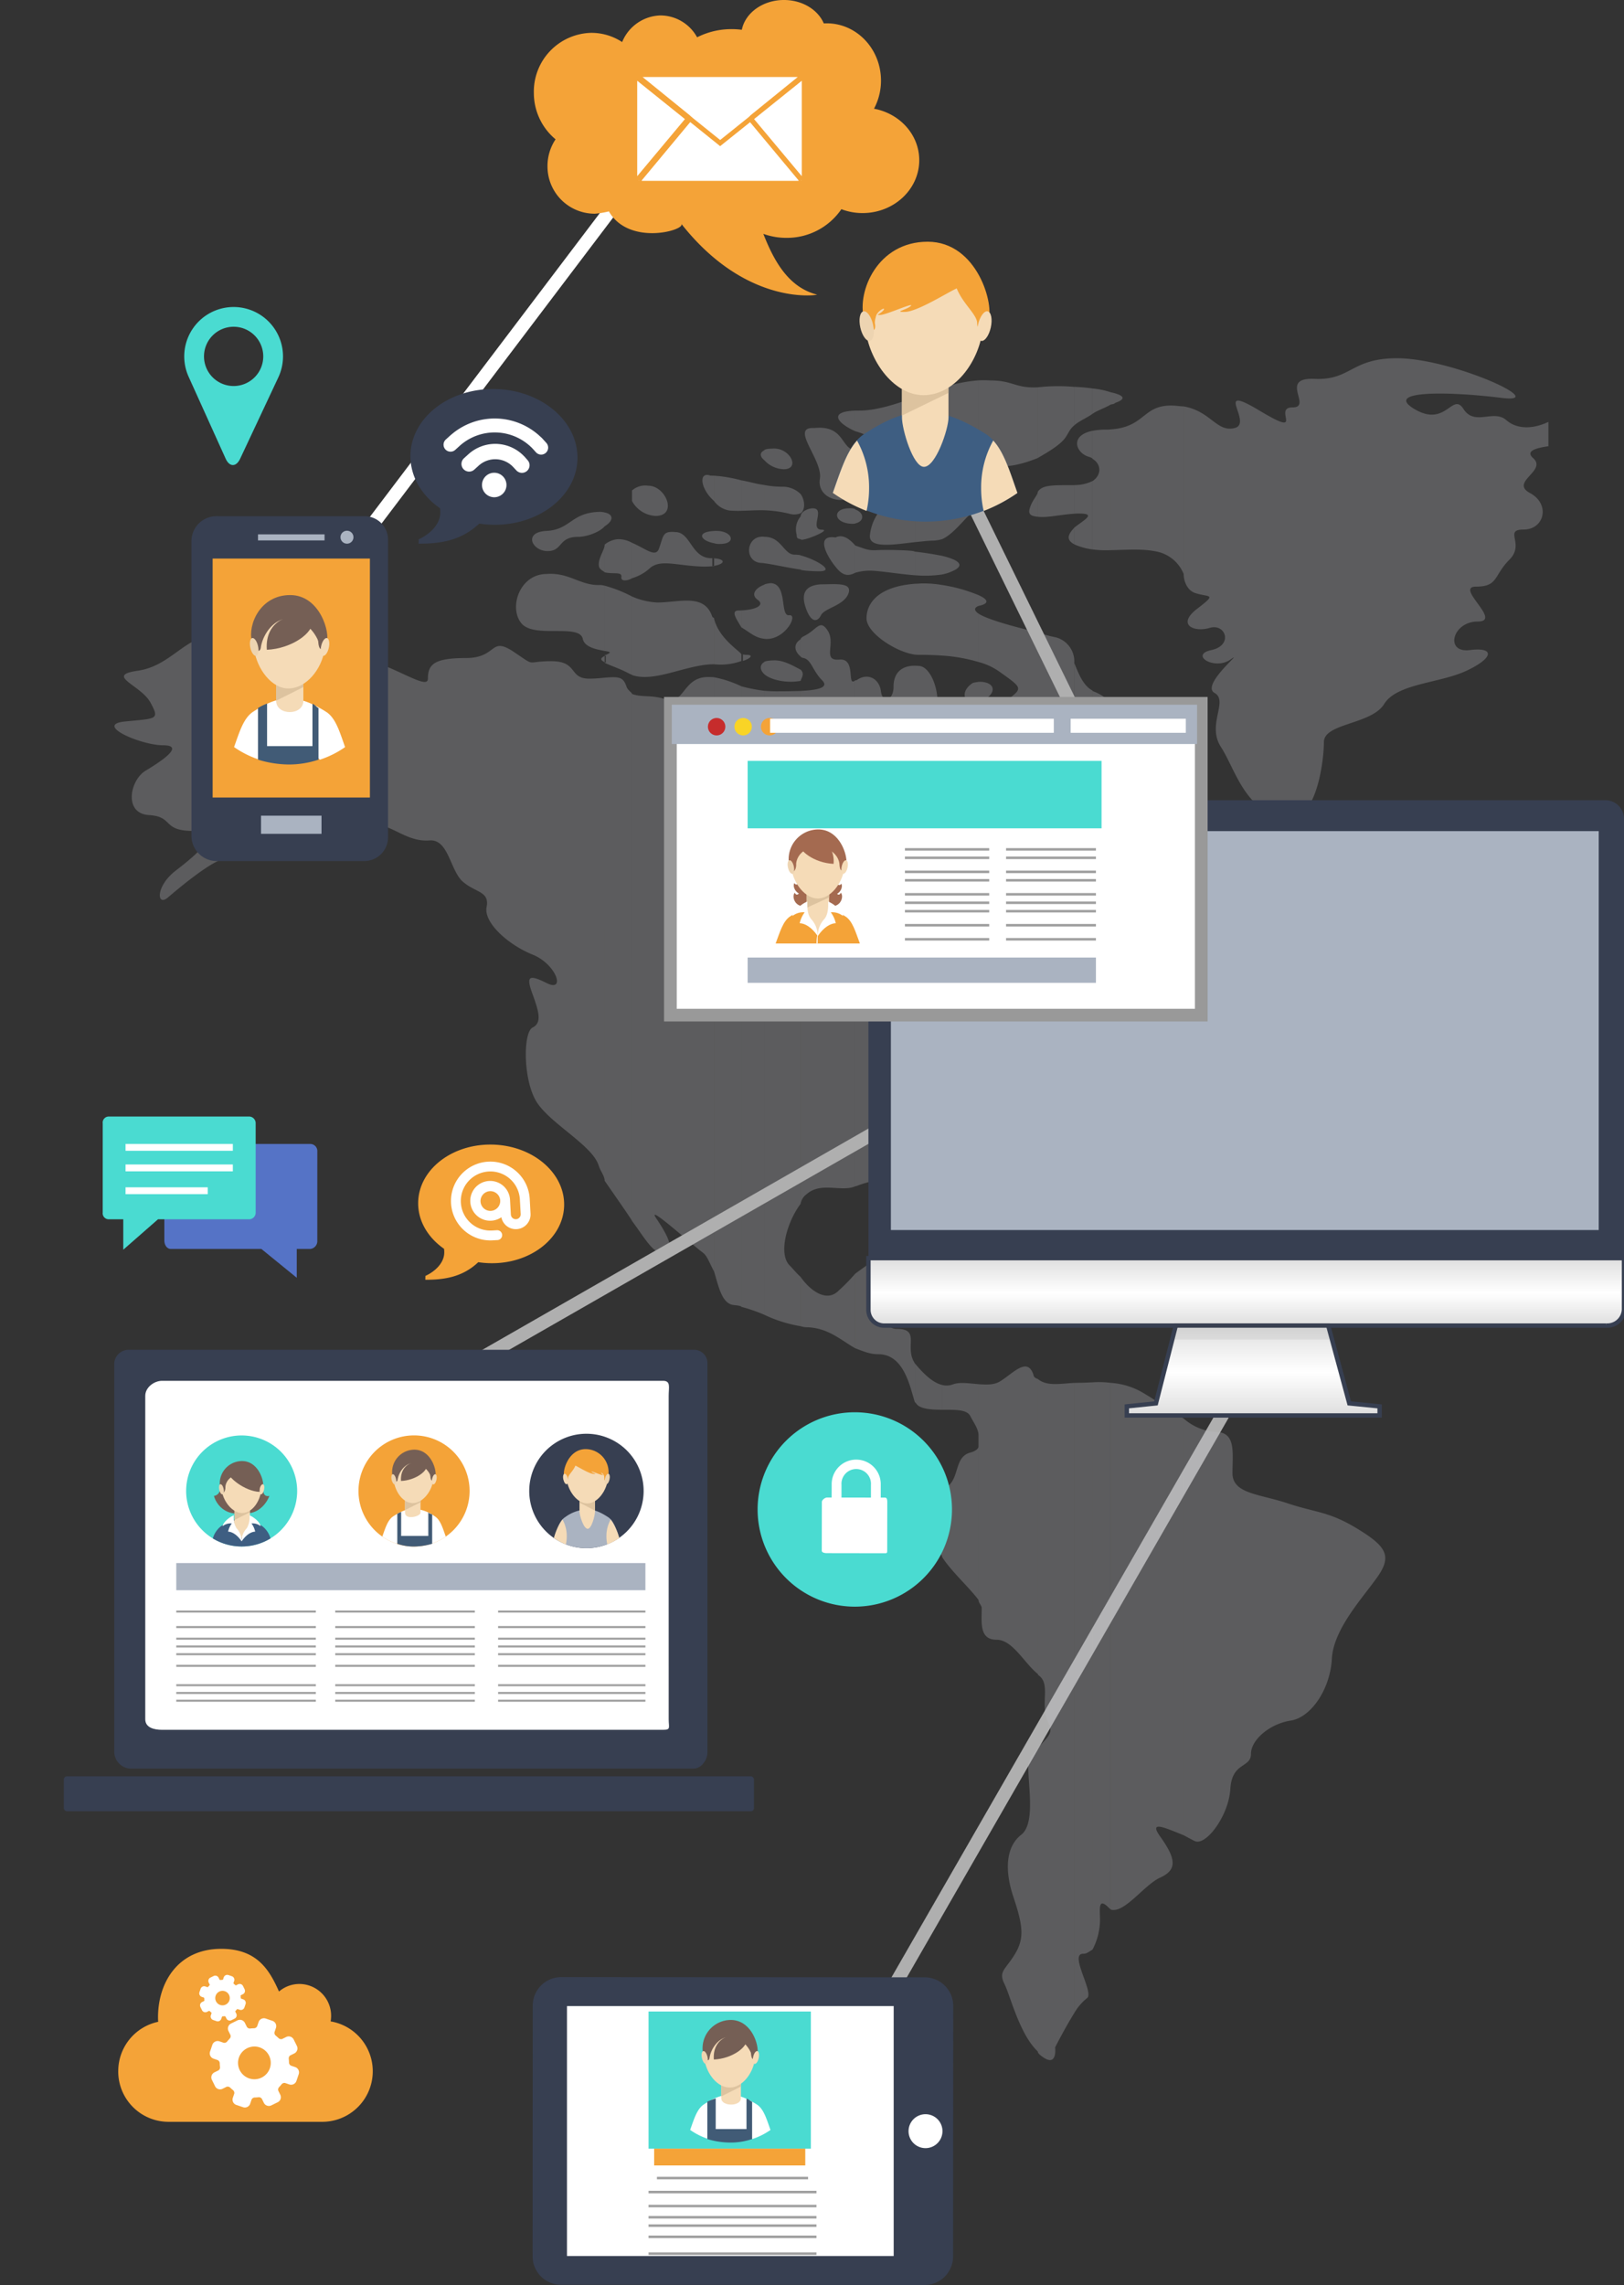 <svg id="Grupo_1028908" data-name="Grupo 1028908" xmlns="http://www.w3.org/2000/svg" xmlns:xlink="http://www.w3.org/1999/xlink" width="371.531" height="522.672" viewBox="0 0 371.531 522.672">
  <rect x="0" y="0" width="371.531" height="522.672" fill="#333333" stroke="none"/>
  <defs>
    <clipPath id="clip-path">
      <rect id="Rectángulo_363603" data-name="Rectángulo 363603" width="371.531" height="522.672" fill="none"/>
    </clipPath>
    <clipPath id="clip-path-3">
      <rect id="Rectángulo_363573" data-name="Rectángulo 363573" width="328.048" height="389.275" fill="none"/>
    </clipPath>
    <linearGradient id="linear-gradient" x1="0.5" x2="0.5" y2="1" gradientUnits="objectBoundingBox">
      <stop offset="0" stop-color="#dedede"/>
      <stop offset="0.517" stop-color="#fff"/>
      <stop offset="1" stop-color="#dedede"/>
    </linearGradient>
    <clipPath id="clip-path-4">
      <rect id="Rectángulo_363584" data-name="Rectángulo 363584" width="36.137" height="3.212" fill="none"/>
    </clipPath>
  </defs>
  <g id="Grupo_1028907" data-name="Grupo 1028907" clip-path="url(#clip-path)">
    <line id="Línea_3593" data-name="Línea 3593" y1="195.313" x2="112.341" transform="translate(188.935 286.14)" fill="none" stroke="#afafaf" stroke-miterlimit="10" stroke-width="3.046"/>
    <g id="Grupo_1028901" data-name="Grupo 1028901">
      <g id="Grupo_1028900" data-name="Grupo 1028900" clip-path="url(#clip-path)">
        <g id="Grupo_1028899" data-name="Grupo 1028899" transform="translate(26.189 81.943)" opacity="0.3" style="mix-blend-mode: multiply;isolation: isolate">
          <g id="Grupo_1028898" data-name="Grupo 1028898">
            <g id="Grupo_1028897" data-name="Grupo 1028897" clip-path="url(#clip-path-3)">
              <path id="Trazado_772033" data-name="Trazado 772033" d="M351.716,88.61v5.569c-3.129.445-5.243,1.167-3.483,2.73,3.265,2.9-5.438,5.442-.721,7.983s3.268,8.344-1.448,8.344.363,3.264-3.264,6.892-2.538,6.167-7.617,6.167,6.168,7.983.363,7.983-7.619,7.256-1.814,6.53,5.442,1.814-.726,4.716-15.963,2.9-18.864,7.619-13.786,4.354-13.786,8.707-1.814,20.316-10.158,17.414-10.158-11.248-13.422-16.326,1.814-10.52-1.451-12.336,7.255-10.157,3.627-7.617-9.432-1.089-4.353-2.177,3.264-6.167-.363-5.079-7.619-.726-2.9-4.353,2.8-2.54-.468-3.627c-1.568-.523-2.589-2.384-2.589-4.335V85.074c6.258,1.1,7.513,5.978,11.659,4.943,4.353-1.089-5.207-10.522,5.677-3.99s2.837-.727,7.553-.727-3.3-6.893,5.047-6.53,8.328-4.717,18.849-4.717c12.7,0,35.544,10.522,23.936,9.071s-27.212-1.815-19.957,2.537,8.7-3.989,11.244,0,6.884,0,9.786,2.542c2.673,2.338,6.52,1.908,9.649.406M268.274,411.9V316.583a12.294,12.294,0,0,0,7.305,3.076c4.716,0,3.862,4.716,3.862,9.433s6.1,4.715,12.633,6.893,9.4,1.813,15.931,5.8,7.964,6.167,4.7,10.883-10.166,11.972-10.529,18.866-4.721,13.423-9.436,14.148-9.073,4.353-9.073,7.619-4.354,1.814-4.717,7.98-5.548,13.061-8.088,11.973c-.638-.272-1.547-.8-2.589-1.352m0-193.238V206.995c3.129.969,3.977,4.442,5.324,7.356,1.629,3.533.671,7.065-4.763,4.62-.235-.105-.561-.208-.561-.3m0-133.592v38.337a8.454,8.454,0,0,0-5.978-5.1c-3.3-.735-6.539-.447-10.711-.36V90.33c8.344-.572,7.154-6.08,15.065-5.393.4.035.581.081,1.624.137m0,121.92v11.672c-5.215-2.151-7.9-2.365-5.818-7.3,2.174-5.163-.415-4.891,3.118-4.62a9.974,9.974,0,0,1,2.7.252m0,109.588V411.9c-4.173-1.647-8.109-3.539-5.392.264,3.628,5.078,4,7.618.012,9.432-3.675,1.669-8.18,8.258-11.309,7.312V308.425a16.677,16.677,0,0,1,7.809,2.526c3.035,1.786,5.751,3.923,8.88,5.631M251.585,226.24v-4.683c3.129-.186,3.439,4.75.659,4.75-.228,0,.384-.024-.659-.068m0-16.5c0,.944,1.891,1.289,2.836-.365,1.452-2.538,4.464-4.352,10.632-4.352s-2.847-6.167-1.758-8.707-4.548-3.627-7.45-6.53c-2.11-2.11-2.172-7.29-4.259-10.1Zm0-51.411v-4.535c2.087,2,2.087,4.11,0,4.535m0-73.689c1.043-.143.764-.283,1.162-.424,2.408-.85,1.967-1.7-1.162-2.377Zm0-2.8v2.8c-1.042.686-3.129,1.381-4.172,2.132v-5.8a18.582,18.582,0,0,1,4.172.863m0,8.495v27.624a23.822,23.822,0,0,1-4.172-.165V102.155c2.086-1.359,2.086-3.867,0-5.089v-6.41a15.726,15.726,0,0,1,3.07-.277,6.755,6.755,0,0,0,1.1-.049m0,63.46v4.535c0,.124-.73.105-1.465-.105a9.11,9.11,0,0,0-2.707-.489v-7.677c0,.068.013.131.167.186,1.84.656,4,2.077,4,3.551m0,25.893v30.053c0-.506-.942-1.182-1.828-1.815a3.155,3.155,0,0,0-2.344-.355V177.978c0-.164.745-.233,1.618-.167,1.287.1,2.554.82,2.554,1.873m0,41.873v4.683c-2.086-.534-3.711-4.05-.7-4.553.248-.074.7-.116.7-.129m0,86.868V428.914c0-.08-.227-.218-.429-.421-2.54-2.537-2.014.364-2.014,2.9a14.935,14.935,0,0,1-1.728,6.687V308.307a21.051,21.051,0,0,1,4.172.118m-4.276-15.772V291.7c.357.365.415.728,0,.955m.1-64.639a1.555,1.555,0,0,0,.488.049c2.06,0,1.6-3.656-.488-3.52Zm0-6.13c0-.175.294-.353.442-.539a4.985,4.985,0,0,0-.442-7.2Zm0-51.121v-6.728a5.327,5.327,0,0,1,0,6.728m0-89.791v5.8c-1.043.8-3.129,1.67-4.173,2.655V80.6a36.632,36.632,0,0,1,4.173.367m0,9.683v6.41c0-.219-.643-.4-1.01-.519-2.8-.935-4.2-4.816,1.01-5.891m0,11.5v15.634a14.713,14.713,0,0,1-4.173-1.165v-3.809c2.087-1.657,4.736-3,1.967-3.208a14.032,14.032,0,0,0-1.967.011v-6.553a9.227,9.227,0,0,0,4.173-.911m0,47.9v7.677c-3.129-.073-4.722,1.779-1.01,5.205.391.361,1.01.728,1.01,1.1v6.728a3.52,3.52,0,0,1-3.421.518l-.751-.206V143.731c1.043,2.578,2.087,5.243,4.173,6.323m0,27.924v29.589a19.957,19.957,0,0,0-4.173.988V182.3c1.043-.041.575-.085.751-.137,2.957-.887,1.336-3.46,3.421-4.187m0,36.163v7.744a8.039,8.039,0,0,1-4.173,3.2V211.4a7.743,7.743,0,0,1,4.173,2.74m0,10.4c0,.009-.335.042-.519.1-2.232.373-1.567,2.979.519,3.374Zm0,67.155v.955c0,.175-1.15.271-2.1.23-.654-.029-1.027-.114-2.07-.236v-2.215l.38.008a7.436,7.436,0,0,1,3.793,1.258m0,16.608V438.083c-1.043.575-1.284.933-2.15.933-3.265,0,2.692,9.069.88,10.159a12.474,12.474,0,0,0-2.9,3.406V308.435c1.043-.014.833-.024,1.114-.024.861,0,2.015-.061,3.059-.1M243.24,80.6v8.818c-1.042.828-1.29,1.742-2.011,2.771-1.243,1.775-4.247,3.463-6.333,4.682V80.71c0-.022.66-.063,1.254-.127a41.478,41.478,0,0,1,7.09.022m0,22.461v6.553c-3.128.19-6.258.983-8.343.688V104.6c1.042-1.52,2.922-1.52,8.148-1.52.2,0,.2,0,.2-.011m0,9.75v3.809c0-.04-.139-.082-.209-.124-1.948-1.2-.833-2.521.209-3.685m0,30.916v27.344c-2.086-.775-5.215-2.1-8.343-3.3V136.758a31.388,31.388,0,0,0,4.156,1.147,5.678,5.678,0,0,1,4.187,5.826m0,38.571v26.253c-2.086.972-4.289,2.27-2.386,2.27.707,0,2.386.207,2.386.577v13.684c-2.086,1.638-4.7,2.21-6.365,3.88-1.006,1.006-1.979,2.3-1.979,3.489V173.107c2.086,1.745,3.793,3.694,3.793,5.067,0,3.1,1.422,4.9,4.55,4.129m0,108.131v2.215c-3.128-.673-4.172-2.485,0-2.215m0,18V452.581c-2.086,3.331-4.38,7.839-4.38,7.839s.646,5.078-3.344,1.815c-.308-.252-.62-.547-.62-.873V392.154c1.042-1.853,3.9-3.218,2.525-5.743-2.178-3.99.458-8.707-2.081-10.885-.176-.149-.444-.322-.444-.509V307.533c2.086,1.756,5.215,1.046,8.343.9M234.9,292.268v-4.974a5.456,5.456,0,0,1,.969-.048c3.193-.188,2.914,5.071-.467,5.071a1.552,1.552,0,0,1-.5-.05m0-211.558V96.876c-3.129,1.273-6.321,2.034-8.359,1.848-3.991-.363-1.569,9.432-4.472,9.432-.2,0-.729.039-.729.108V79.115a21.9,21.9,0,0,1,2.639.018c5.3,0,5.705,1.817,10.921,1.577m0,23.887c0,.7-1.067,1.713-1.637,3.2-.633,1.648-.45,2.32,1.637,2.514Zm0,32.161v31.018a55.391,55.391,0,0,0-11.645-2.661c-.615-.036-.871-.121-1.914-.24v-5.609c5.215-.582,3.635-4.749,6.8-7.211,3.265-2.541,3.254-2.541-1.826-6.168a14.741,14.741,0,0,0-4.975-2.347V132.474c2.086,1.363,8.344,3.06,13.56,4.283m0,36.349v59.346c-1.043,1.816-2.322,3.4-4.732,3.4-3.989,0-6.285,9.071-6.285,12.336,0,1.271-1.5,2.376-2.543,3.425v-82.18c1.043-.157,1.286-.269,1.914-.331,3.364-.42,7.473,1.6,11.645,4m0,114.188v4.974c-3.129-.5-6.259-4.511,0-4.974m0,20.239v67.484c-3.129-2.5-5.734-7.832-9.448-7.832-3.99,0-3.383-3.992-3.383-7.258,0-.548-.729-1.169-.729-1.842V308.726c2.086.147,3.652.158,4.986-.677,2.9-1.813,6.009-5.44,7.459-1.813.215.537.071.96,1.114,1.3m0,84.621v69.207c-4.173-3.915-6.293-12.775-7.633-15.453-1.452-2.9.266-3.267,2.443-6.893s1.766-6.53-.411-13.059-1.476-11.611,1.789-14.149,1.631-10.884,1.631-15.6c0-1.734,1.136-2.977,2.18-4.053m-13.56-106.6v-2.8c3.129.237,5.779,3.186,2.272,3.186a9.251,9.251,0,0,1-2.272-.384m0-8.477v-4.541c4.172,1.354,6.375,6.589,3.586,4.948a4.192,4.192,0,0,0-3.586-.407m0-124.292c0-.124.923-.335,1.419-.655,3.292-2.116,1.711-4.231-1.419-4.059Zm0-22.069v-2.472c2.086.916,2.619,1.85.249,2.408-.089.022-.249.042-.249.064m0-51.6v29.149c-2.086.8-5.215,5.824-8.344,7.175V95.575c3.129-1.1,4.173-2.707,0-3.218v-11.5a33.064,33.064,0,0,1,8.344-1.742m0,49.125v2.472c-1.043.417-1.043,1.043,0,1.762v11.064a37.459,37.459,0,0,0-8.344-1.47V125.918a35.709,35.709,0,0,1,8.344,2.323m0,19.827v4.714c-3.129.823-4.609-2.33-1.3-4.458.439-.146,1.3-.228,1.3-.256m0,11.2v5.609c-4.172-1.089-5.377-5.238-.477-5.566a3.154,3.154,0,0,0,.477-.043m0,10.17v82.18c-2.086,1.643-5.151,3.146-6.26,4.92-1.814,2.9-.323,5.8-.323,10.883,0,2.821-.718,3.849-1.762,3.215v-67.3c1.043,1.766,2.316,2.263,2.5-1.218.363-6.893.349-11.247,3.25-11.247s.334-3.627-.755-8.705c-.994-4.641-1.865-11.1,3.351-12.73m0,103.1v4.541c-1.043.376-2.374,1.037-3.529.407-2.067-1.125-1.514-4.7,1.868-5.258.571,0,1.661.115,1.661.31m0,10.217v2.8c-2.086-.849-3.677-2.811-.734-2.811a5.292,5.292,0,0,1,.734.009m0,25.977v11.683c0-1.466-1.223-3.07-1.877-4.379-.769-1.538-3.338-1.446-6.468-1.452V308.9a4.068,4.068,0,0,0,2.476-.126c1.567-.586,3.782-.221,5.868-.048m0,14.2v35.154c-2.086-2.816-6.259-6.559-8.344-9.835V332.9c0-.066.2-.126.322-.181,3.991-1.815,2.141-7.257,6.131-8.344,1.045-.286,1.891-.795,1.891-1.444M212.993,282.1v-3.749c3.129.716,5.056,4.35,1.327,4.011-.46-.043-1.327-.134-1.327-.262m0-115.736v-2.193c1.043,1.184,1.043,2.132,0,2.193m0-42.848v-4.267c3.129.759,5.124,1.8,3.253,3.053a10.1,10.1,0,0,1-3.253,1.214m0-42.662v11.5a27.4,27.4,0,0,0-3.019-.164c-1.19,0-2.2.019-3.239.048V82.966c2.086-.721,4.172-1.467,6.258-2.109m0,14.718v19.864a8.809,8.809,0,0,1-1.93.335c-1.2,0-2.242.16-4.328.351V96.608a6.616,6.616,0,0,1,.7-.061,22.7,22.7,0,0,0,5.558-.972m0,23.677v4.267a26.868,26.868,0,0,1-6.258.169v-5.4q3.129.344,6.258.962m0,6.666v16.151c-2.086-.142-3.787-.175-5.2-.175a6.464,6.464,0,0,1-1.062-.059V125.644c1.042-.032.969-.056,1.424-.074a25.125,25.125,0,0,1,4.833.349m0,38.256v2.193a5.3,5.3,0,0,1-1.205-.165c-1.84-.526-2.967-.051-5.052.56v-7.185c2.086.747,5.215,2.909,6.258,4.6m0,39.162v67.3c-1.042-.508-2.533-2.083-4.469-4.665-.528-.7-.746-1.292-1.788-1.788V193.348c2.086,1.031,3.965,2.162,3.965,3.689,0,1.618,1.25,4.568,2.293,6.3m0,75.018V282.1c-3.129-1.018-5.119-4.371-1.114-3.871a3.355,3.355,0,0,1,1.114.122m0,30.546v5.679c-2.086,0-5.069-.086-5.921-1.451-.08-.128-.336-.267-.336-.415v-8.8c2.086,2.523,4.172,4.48,6.258,4.991m0,24V348.25c0-.6-.82-1.185-1.1-1.746-2.111-4.22-3.072-11.511,1.1-13.6m-6.258-162.666v-.671c0-.439.989-.851,2.4-1.133,4.62-1.088,4.038,2.444,1.865,3.26-1.325.5-3.224-.419-4.267-1.456m0-13.577V144.388s.7.016,1.034.045c3.99.364,6.129,11.973,1.776,11.973a18.739,18.739,0,0,0-2.81.251m0-73.692v9.275c-6.259.188-6.812.8-11.54-.775a16.134,16.134,0,0,0-2.019-.706V86.036c1.042-.007.663-.009.932-.009,3.828,0,8.455-1.473,12.628-3.061m0,13.642v19.517c-5.215.614-10.769,1.527-10.215-1.8a10.9,10.9,0,0,1,7.582-9.068c4.252-1.42-5.712-7.683,2.632-8.647m0,21.683c0-.335-6.546-.461-8.638-.34-2.2.129-2.836-.386-4.922-1.038v6.2a11.918,11.918,0,0,1,4.2-.44c2.46.176,6.233.777,9.362,1.02Zm0,7.353v16.192c-4.173-.554-11.015-4.9-11.015-8.285,0-3.459,2.67-7.248,11.015-7.907m0,18.745v12.269a32.712,32.712,0,0,0-6.223,1.925s-1.288,6.893-5.279,6.893a7.023,7.023,0,0,0-2.057.4V147.729l.282-.029c2.54-1.815,5.2-.364,5.56,2.54s2.887,2.175,2.887-1.089c0-2.991,1.7-4.765,4.83-4.763m0,15.188c0-.17-1-.269-1.506-.269-3.991.727-6.568,2.9-4.392,7.257,1.389,2.775,3.811,1.275,5.9.2Zm.15,9.988v.671a.756.756,0,0,1,0-.671m-.15,23.783v70.831c-4.173-3.582-10.166-2.027-13.354-.751l-.206.017V188.722c1.042.328,2.014.677,3.108,1.06,3.86,1.35,8.364,2.395,10.451,3.565m0,110.562v8.8c-1.043-3.209-2.38-10.831-8.275-10.831-1.924,0-3.2-.565-5.285-1.354V283.419c4.172-3.041,7.728-5.633,7.728-3.132,0,3.627-3.7,15.792,1.743,15.792s1.8,3.988,3.974,7.617Zm-13.56-192.082v-3.161c2.086.749,2.086,2.7,0,3.161m0-6.168c1.042-.212.993-.467,1.495-.768,5.266-3.16,2.677-9.037-1.495-9.743Zm0-19.623v4.725c-4.173-1.846-6.259-4.538,0-4.725m0,9.112c0-.023.024-.042-.081-.053-3.265-.363-2.421-5.8-9.314-5.078-5.8-.363,2,7.255,1.273,11.609-.658,3.951,3.949,6.109,8.122,4.033Zm0,13.518v3.161c0,.086-.534.119-1.047.086-4.075-.272-4.194-3.532-.391-3.532.593-.054,1.437.063,1.437.284m0,8.247v6.2c-1.043.525-2.433,1.07-4.072-.8-2.54-2.9-5.2-7.983-.481-7.256,1.868-.934,3.51.685,4.553,1.863m0,30.816v18.148c-1.043.886-.511,2.942-3.346,3.227-3.627.363-2.783,6.893-4.6,7.982s.91,3.265,1.271,6.167c.308,2.464,2.5,3.621,6.671,5.47v74.722c-3.129,1.414-7.876-1.094-11.129,1.8a3.319,3.319,0,0,0-1.388,2.2V150.15c4.172-.2,6.526-.813,4.89-2.45-2.177-2.178-2.44-4.717-4.254-5.08-.273-.054-.636-.176-.636-.344V138.33c0-.294.449-.563.9-.789,2.9-1.451,3.529-3.989,5.342-1.088s-1.375,6.893,2.615,6.53c3.967-.361,1.574,6.448,3.659,4.746m0,135.69v17.108c-3.129-1.737-6.024-4.562-10.767-4.813a5.162,5.162,0,0,1-1.749-.246V284.206c2.086,3,5.874,5.933,8.643,3.165a44.927,44.927,0,0,0,3.873-3.951M180.659,147.846c0-.443,1.042-1.529,0-2.545Zm0-25.446c0,.225,2.79.382,4.225.382,4,0-1.1-2.858-4.225-3.619Zm0-6.955c0,.757,7.3-2.174,4.841-2.174-2.989,0,.914-4.89-2.075-4.89-.97,0-2.766.707-2.766,1.832Zm0-5.94v-4.37c1.042,1.517,1.042,3.613,0,4.37M185.3,125.77c-4.619.272-4.347,3.262-3.26,5.979s2.445,2.717,3.26,1.086,5.163-2.172,6.25-4.889-2.989-2.175-6.25-2.175m-4.642-20.634v4.37a3.952,3.952,0,0,1-2.657.1,28.016,28.016,0,0,0-5.688-.775v-5.785a22.183,22.183,0,0,0,4.236.393,5.787,5.787,0,0,1,4.109,1.7m0,5.078v5.232c-1.043-.165-.841-.5-.939-1.088a4.582,4.582,0,0,1,.939-4.144m0,8.949c0-.116-1.083-.185-1.409-.185-2.445,0-3.016-4.075-6.821-4.075l-.115-.009v6.049c2.086.264,5.215,1,8.344,1.457Zm0,19.168v3.946c-1.043-.783-2.087-2.627,0-3.946m0,6.971v2.545a13.663,13.663,0,0,1-2.151.206c-2.854,0-5.15-.8-6.193-1.749v-2.746c0-.246,1.392-.4,2.388-.4,1.993,0,3.87,1.027,5.957,2.14m0,4.849V267.441c-3.129,4.147-5.205,11.452-2.53,14.125.772.775,1.486,1.71,2.53,2.64v11.262a31.069,31.069,0,0,1-8.344-2.626V150.116c1.043.077,1.811.124,2.785.124,2.069,0,3.472-.023,5.559-.09m-8.344-11.924V125.868c0-.154.839-.28,1.375-.37,4.075,0,2.138,7.609,4.311,7.335s-.761,5.436-5.109,5.436a2.336,2.336,0,0,1-.578-.044m0-40.864V95.129c0-.246.955-.4,1.861-.4,3.99-.363,6.566,4.716,2.575,4.716a6.313,6.313,0,0,1-4.436-2.087m0-2.233v2.233c-1.043-.844-1.043-1.734,0-2.233m0,7.918v5.785c-2.086-.033-3.129.079-5.215.116v-6.963c2.086.378,3.129.778,5.215,1.062m0,11.846v6.049a5.3,5.3,0,0,0-.728-.062c-4.05-.272-3.444-6.441.728-5.988m0,10.975v12.358c-2.086-.231-3.129-1.351-5.215-2.6v-3.893c3.129-.118,5.494-1.155,3.7-2.433-1.589-1.136-.574-2.651,1.512-3.436m0,17.688V146.3c-1.043-.993-1.043-2.152,0-2.746m0,6.56V292.843a36.545,36.545,0,0,0-5.215-1.8V149.1a38.38,38.38,0,0,0,5.215,1.016m-4.877-6.811v-1.5a4.112,4.112,0,0,0,.862.094c1.606,0,.989.778-.862,1.411m-.339-41.32v6.963a23.786,23.786,0,0,1-2.76-.069,5.355,5.355,0,0,1-3.5-2.173v-5.792a32.078,32.078,0,0,1,6.259,1.07m0,29.752v3.893c-1.043-1.809-2.6-3.882-.613-3.882.208,0,.613,0,.613-.011m0,10.063c0-.553-5.215-3.551-6.259-8.253v10.507s.037.006.233.017a13.947,13.947,0,0,0,6.025-.766Zm0,7.3V291.038c0-.2-1.024-.349-1.671-.4-2.823-.238-3.544-4.285-4.588-7.695V147.025A25.836,25.836,0,0,1,167.1,149.1m-6.657-27.494V119.8c3.282.1,3.031,1.41,0,1.806m.4-5.234v-2.811a3.255,3.255,0,0,1,.477-.018c3.8,0,4.719,2.988.915,2.988a3.789,3.789,0,0,1-1.392-.159m0-15.456v5.792c-3.129-2.7-3.637-6.822-.849-5.807.288,0-.194.006.849.015m0,12.646v2.811c-3.129-.586-4.172-2.593,0-2.811m0,6.239s-.468-.007-.61-.007c-4.62,0-4.718-5.978-8.252-5.978-2.989-.272-2.665.814-3.751,3.8-.778,2.137-3.033-.032-6.161-1.342v8.1a10.444,10.444,0,0,0,4.209-2.414c2.445-1.9,5.719-.543,11.424-.271a21.093,21.093,0,0,0,3.14-.09Zm0,13.748v10.507c-6.258-.008-13.559,4.267-18.774,2.463V128.555a16.538,16.538,0,0,0,5.747,1.369c5.079,0,10.8-2.177,12.619,3.263.041.123.407.242.407.361m0,13.478a13.005,13.005,0,0,0-1.411-.051c-5.8,0-5.348,6.53-9.7,5.079-3.192-1.064-5.575-.373-7.661-1.216V271.386c3.128,4.218,5.088,7.986,7.561,7.278,2.54-.725.085-4.715-2.091-7.982s7.86,5.807,10.762,7.982c1.02.766,1.5,2.428,2.542,4.279Zm-18.774-40.306V104.3a4.561,4.561,0,0,1,3.733-1.083c4.03,0,6.823,6.909,1.642,6.909a6.519,6.519,0,0,1-5.376-3.408m0-2.418v0Zm0,11.975v8.1c-1.043.631-2.579.766-2.436-.24.195-1.363-1.737-.633-3.823-1.11v-6.343a5.524,5.524,0,0,1,3.008-1.243,6.447,6.447,0,0,1,3.251.831m0,12.278v17.963c0-.077-.353-.167-.543-.269-2.3-1.239-4.672-1.961-5.715-2.543v-1.676c0-.044.2-.089.319-.135,1.527-.61.725-.707-.319-.883V126.08a30.485,30.485,0,0,1,6.259,2.475m0,22.283V271.386l-.18-.341c-2.133-3.2-3.992-5.81-6.078-8.844V147.118c3.129-.227,4.219-.278,4.989,2.033.29.87,1.269,1.378,1.269,1.686M135.809,112.5v-3.171c2.086.432,2.086,1.865,0,3.171m0-3.171V112.5c-1.043,1.264-3.995,2.407-6.062,2.407-4.619,0-3.47,3.26-7,3.26s-5.675-4.347-.241-4.619,5.6-4.077,11.848-4.348a4.714,4.714,0,0,1,1.457.128m0,7.364c0,1.257-1.647,3.246-1.295,5.007.154.769,1.295,1.147,1.295,1.336Zm0,9.391v14.932c-1.043-.246-4.579-.642-5-2.745-.726-3.626-11.184,0-14.086-3.626s-.332-11.247,5.835-11.247c5.08-.363,7.51,2.541,11.864,2.541a4.188,4.188,0,0,1,1.386.146m.248,15.95v1.676c-1.224-.574-1.506-1.011,0-1.676m-.248,5.089c-1.043.1-2.169.218-3.548.218-4.716,0-2.479-3.99-8.645-3.99s-3.234,1.452-8.675-2.177-3.613,1.451-10.869,1.451-8.7,1.451-8.7,4.716-10.155-5.078-20.675-5.8-21.766-3.991-28.3-3.991-9.794,6.893-17.413,7.982.727,3.265,2.9,7.256,1.451,3.628-5.8,4.353,3.628,5.441,8.707,5.441-.363,3.629-3.991,5.806-5.078,9.8.727,10.158,2.9,3.628,10.157,3.628.726,5.442-3.99,9.069-4.353,8.343-1.814,6.168,9.069-7.62,12.335-8.707,5.441-6.894,8.343-8.709,5.079,3.629,6.893.727,5.442-.363,8.707-1.09,10.158.727,13.061,1.452,6.167,3.628,10.52,3.265,4.716,6.894,7.619,9.433,6.168,2.177,5.442,5.8,5.079,8.706,10.521,10.884,7.619,8.706,3.264,6.53-4.716-1.451-3.264,2.54,2.177,6.529,0,7.619-2.178,11.61.726,16.689S132.986,254,134.438,258.71c.384,1.252,1.371,2.4,1.371,3.491Z" transform="translate(-23.667 -74.053)" fill="#bcbdc1" fill-rule="evenodd"/>
            </g>
          </g>
        </g>
      </g>
    </g>
    <line id="Línea_3594" data-name="Línea 3594" x2="67.478" y2="137.841" transform="translate(205.283 79.98)" fill="none" stroke="#afafaf" stroke-miterlimit="10" stroke-width="3.046"/>
    <line id="Línea_3595" data-name="Línea 3595" x1="93.277" y2="123.213" transform="translate(66.8 21.075)" fill="none" stroke="#fff" stroke-miterlimit="10" stroke-width="3.046"/>
    <line id="Línea_3596" data-name="Línea 3596" y1="91.633" x2="159.895" transform="translate(63.776 245.566)" fill="none" stroke="#afafaf" stroke-miterlimit="10" stroke-width="3.046"/>
    <g id="Grupo_1028906" data-name="Grupo 1028906" transform="translate(14.604 0)">
      <g id="Grupo_1028909" data-name="Grupo 1028909">
        <path id="Trazado_772035" data-name="Trazado 772035" d="M102.087,344.739a7.36,7.36,0,0,0-7.232,7.179,5.629,5.629,0,0,0,5.775,5.72,7.015,7.015,0,0,0,3.791-1.149l-.33-.474a6.249,6.249,0,0,1-3.387,1.02,5.053,5.053,0,0,1-5.212-5.155,6.715,6.715,0,0,1,6.541-6.523,4.926,4.926,0,0,1,5.157,5.155c0,2.516-1.276,3.317-1.985,3.317a.859.859,0,0,1-.858-.948,2.532,2.532,0,0,1,.037-.376l1.038-4.934h-1.238l-.237,1.125a2.447,2.447,0,0,0-2.331-1.424,4.577,4.577,0,0,0-4.283,4.572,2.7,2.7,0,0,0,2.763,2.97,3.723,3.723,0,0,0,2.869-1.6v.126a1.568,1.568,0,0,0,1.684,1.477c1.531,0,3.165-1.458,3.165-4.3a5.578,5.578,0,0,0-5.725-5.774m1.112,7.415a3.431,3.431,0,0,1-2.7,1.64,1.826,1.826,0,0,1-1.859-2.024,3.417,3.417,0,0,1,3.206-3.479,1.98,1.98,0,0,1,1.877,1.331Z" transform="translate(-4.497 36.731)" fill="#fff"/>
        <path id="Trazado_772039" data-name="Trazado 772039" d="M179.543,270.161v-100.6a4.054,4.054,0,0,1,3.818-4.145H348.316a4.283,4.283,0,0,1,4.085,4.145v100.6Z" transform="translate(4.526 17.624)" fill="#373f51" fill-rule="evenodd"/>
        <path id="Trazado_772040" data-name="Trazado 772040" d="M348.317,275.5H183.362a3.6,3.6,0,0,1-3.818-3.617v-11.8H352.4v11.8a3.836,3.836,0,0,1-4.085,3.617" transform="translate(4.526 27.71)" stroke="#373f51" stroke-width="1" fill-rule="evenodd" fill="url(#linear-gradient)"/>
        <path id="Trazado_772041" data-name="Trazado 772041" d="M232.97,294.576V292.5l6.66-.686,4.546-17.8H279.04l4.823,17.8,6.94.686v2.077Z" transform="translate(10.218 29.195)" stroke="#373f51" stroke-width="1" fill-rule="evenodd" fill="url(#linear-gradient)"/>
        <rect id="Rectángulo_363583" data-name="Rectángulo 363583" width="161.934" height="91.248" transform="translate(189.21 190.111)" fill="#aab3c1"/>
        <g id="Grupo_1028904" data-name="Grupo 1028904" transform="translate(253.757 303.208)" opacity="0.08">
          <g id="Grupo_1028903" data-name="Grupo 1028903">
            <g id="Grupo_1028902" data-name="Grupo 1028902" clip-path="url(#clip-path-4)">
              <path id="Trazado_772042" data-name="Trazado 772042" d="M242.521,277.226l.637-3.213h34.864l.635,3.213Z" transform="translate(-242.521 -274.013)" fill="#3f3f3f" fill-rule="evenodd"/>
            </g>
          </g>
        </g>
        <rect id="Rectángulo_363585" data-name="Rectángulo 363585" width="120.165" height="71.328" transform="translate(139.088 161.194)" fill="#fff"/>
        <rect id="Rectángulo_363586" data-name="Rectángulo 363586" width="121.45" height="71.328" transform="translate(138.767 160.873)" fill="none" stroke="#999" stroke-miterlimit="10" stroke-width="2.904"/>
        <rect id="Rectángulo_363587" data-name="Rectángulo 363587" width="120.165" height="8.996" transform="translate(139.088 161.194)" fill="#aab3c1"/>
        <path id="Trazado_772043" data-name="Trazado 772043" d="M150.343,150.413a1.991,1.991,0,1,1-1.991-1.991,1.99,1.99,0,0,1,1.991,1.991" transform="translate(0.991 15.814)" fill="#c62c2c"/>
        <path id="Trazado_772044" data-name="Trazado 772044" d="M155.826,150.413a1.991,1.991,0,1,1-1.991-1.991,1.99,1.99,0,0,1,1.991,1.991" transform="translate(1.575 15.814)" fill="#f9d426"/>
        <path id="Trazado_772045" data-name="Trazado 772045" d="M161.309,150.413a1.991,1.991,0,1,1-1.991-1.991,1.991,1.991,0,0,1,1.991,1.991" transform="translate(2.159 15.814)" fill="#f4a338"/>
        <rect id="Rectángulo_363588" data-name="Rectángulo 363588" width="64.902" height="3.213" transform="translate(161.578 164.406)" fill="#fff"/>
        <rect id="Rectángulo_363589" data-name="Rectángulo 363589" width="26.347" height="3.213" transform="translate(230.336 164.406)" fill="#fff"/>
        <path id="Trazado_772046" data-name="Trazado 772046" d="M174.262,181.213c-1.614.955-.492,2.869.2,1.769.676,1.035-1.132,4.2-4.4,1.7s1.5-7.444,4.2-3.471" transform="translate(3.399 19.149)" fill="#a46a50" fill-rule="evenodd"/>
        <path id="Trazado_772047" data-name="Trazado 772047" d="M164.443,181.095c1.613.955.492,2.87-.2,1.77-.676,1.034,1.131,4.2,4.4,1.7s-1.5-7.444-4.2-3.471" transform="translate(2.88 19.136)" fill="#a46a50" fill-rule="evenodd"/>
        <path id="Trazado_772048" data-name="Trazado 772048" d="M164.96,183.111c1.356,1.3-.17,2.907-.6,1.679-.893.854.152,4.344,3.9,2.652s.226-7.59-3.3-4.331" transform="translate(2.877 19.407)" fill="#a46a50" fill-rule="evenodd"/>
        <path id="Trazado_772049" data-name="Trazado 772049" d="M173.756,183.111c-1.357,1.3.17,2.907.6,1.679.892.854-.152,4.344-3.9,2.652s-.226-7.59,3.3-4.331" transform="translate(3.386 19.407)" fill="#a46a50" fill-rule="evenodd"/>
        <path id="Trazado_772050" data-name="Trazado 772050" d="M163.688,189.644c-1.663,1.08-2.353,3.636-3.329,6.207h19.275c-.972-2.57-1.649-5.154-3.331-6.207-2.88-1.8-4.614-2.236-6.314-2.258-1.738-.024-3.441.4-6.3,2.258" transform="translate(2.482 19.965)" fill="#f4a338" fill-rule="evenodd"/>
        <path id="Trazado_772051" data-name="Trazado 772051" d="M166.767,181.678h5.141v7.069c0,1.928-5.141,2.571-5.141,0Z" transform="translate(3.165 19.357)" fill="#f5dbb7" fill-rule="evenodd"/>
        <path id="Trazado_772052" data-name="Trazado 772052" d="M171.908,185.618v-1.037h-5.141v3.4Z" transform="translate(3.165 19.666)" fill="#ddc39f" fill-rule="evenodd"/>
        <path id="Trazado_772053" data-name="Trazado 772053" d="M169.681,173.672c10.282,0,5.784,13.347,0,13.347s-10.282-13.347,0-13.347" transform="translate(2.821 18.504)" fill="#f5dbb7" fill-rule="evenodd"/>
        <path id="Trazado_772054" data-name="Trazado 772054" d="M169.3,193.795c0-.875-2.358-3.8-2.358-5.73h4.716c0,1.929-2.358,4.854-2.358,5.73" transform="translate(3.183 20.038)" fill="#f5dbb7" fill-rule="evenodd"/>
        <path id="Trazado_772055" data-name="Trazado 772055" d="M169.622,194.277c-1.5-2.221-3.127-2.943-4.125-2.946a6.354,6.354,0,0,1,1.138-2.5,3.9,3.9,0,0,0-2.8.847c.21-1.274,2.1-2.781,3.4-3.317,0,.939-.1,2.739.825,3.947a5.7,5.7,0,0,1,1.558,3.973" transform="translate(2.852 19.856)" fill="#fff" fill-rule="evenodd"/>
        <path id="Trazado_772056" data-name="Trazado 772056" d="M169.065,194.277c1.5-2.221,3.127-2.943,4.125-2.946a6.354,6.354,0,0,0-1.138-2.5,3.9,3.9,0,0,1,2.8.847c-.21-1.274-2.1-2.781-3.4-3.317,0,.939.1,2.739-.825,3.947a5.7,5.7,0,0,0-1.558,3.973" transform="translate(3.41 19.856)" fill="#fff" fill-rule="evenodd"/>
        <path id="Trazado_772057" data-name="Trazado 772057" d="M169.541,175.511c3.389,0,5.029,2.226,5.138,3.942s.707,1.877,1.44.312-1.062-8.308-6.3-8.308a6.8,6.8,0,0,0-6.653,8.024c.733,2.835,1.641,1.227,1.606.011s1.017-3.883,4.773-3.98" transform="translate(2.766 18.268)" fill="#a46a50" fill-rule="evenodd"/>
        <path id="Trazado_772058" data-name="Trazado 772058" d="M175.04,177.824c.367.082.512.839.323,1.691s-.642,1.475-1.009,1.393-.512-.839-.323-1.69.642-1.476,1.009-1.394" transform="translate(3.93 18.946)" fill="#f5dbb7" fill-rule="evenodd"/>
        <path id="Trazado_772059" data-name="Trazado 772059" d="M163.244,177.824c-.367.082-.512.839-.323,1.691s.642,1.475,1.009,1.393.512-.839.323-1.69-.642-1.476-1.009-1.394" transform="translate(2.746 18.946)" fill="#edd4b1" fill-rule="evenodd"/>
        <path id="Trazado_772060" data-name="Trazado 772060" d="M165.2,174.087c-.328,2.005,3.5,4.852,7.907,5.044.4-5.209-4.459-6.981-7.907-5.044" transform="translate(2.996 18.467)" fill="#a46a50" fill-rule="evenodd"/>
        <path id="Trazado_772061" data-name="Trazado 772061" d="M169.055,195.284c.019-1.285.055-1.915.112-2.586a9.889,9.889,0,0,0-.359,2.586Z" transform="translate(3.382 20.531)" fill="#fff" fill-rule="evenodd"/>
        <rect id="Rectángulo_363590" data-name="Rectángulo 363590" width="79.681" height="5.784" transform="translate(156.438 219.028)" fill="#aab3c1"/>
        <path id="Trazado_772156" data-name="Trazado 772156" d="M0,0H80.967V15.422H0Z" transform="translate(156.437 174.046)" fill="#4adbd1"/>
        <line id="Línea_3597" data-name="Línea 3597" x2="19.278" transform="translate(192.423 194.288)" fill="none" stroke="#a0a0a0" stroke-miterlimit="10" stroke-width="0.581"/>
        <line id="Línea_3598" data-name="Línea 3598" x2="19.278" transform="translate(192.423 196.215)" fill="none" stroke="#a0a0a0" stroke-miterlimit="10" stroke-width="0.581"/>
        <line id="Línea_3599" data-name="Línea 3599" x2="19.278" transform="translate(192.423 199.428)" fill="none" stroke="#a0a0a0" stroke-miterlimit="10" stroke-width="0.581"/>
        <line id="Línea_3600" data-name="Línea 3600" x2="19.278" transform="translate(192.423 201.356)" fill="none" stroke="#a0a0a0" stroke-miterlimit="10" stroke-width="0.581"/>
        <line id="Línea_3601" data-name="Línea 3601" x2="19.278" transform="translate(192.423 204.569)" fill="none" stroke="#a0a0a0" stroke-miterlimit="10" stroke-width="0.581"/>
        <line id="Línea_3602" data-name="Línea 3602" x2="19.278" transform="translate(192.423 206.497)" fill="none" stroke="#a0a0a0" stroke-miterlimit="10" stroke-width="0.581"/>
        <line id="Línea_3603" data-name="Línea 3603" x2="19.278" transform="translate(192.423 208.425)" fill="none" stroke="#a0a0a0" stroke-miterlimit="10" stroke-width="0.581"/>
        <line id="Línea_3604" data-name="Línea 3604" x2="19.278" transform="translate(192.423 211.638)" fill="none" stroke="#a0a0a0" stroke-miterlimit="10" stroke-width="0.581"/>
        <line id="Línea_3605" data-name="Línea 3605" x2="19.278" transform="translate(192.423 214.851)" fill="none" stroke="#a0a0a0" stroke-miterlimit="10" stroke-width="0.581"/>
        <line id="Línea_3606" data-name="Línea 3606" x2="20.563" transform="translate(215.556 194.288)" fill="none" stroke="#a0a0a0" stroke-miterlimit="10" stroke-width="0.581"/>
        <line id="Línea_3607" data-name="Línea 3607" x2="20.563" transform="translate(215.556 196.215)" fill="none" stroke="#a0a0a0" stroke-miterlimit="10" stroke-width="0.581"/>
        <line id="Línea_3608" data-name="Línea 3608" x2="20.563" transform="translate(215.556 199.428)" fill="none" stroke="#a0a0a0" stroke-miterlimit="10" stroke-width="0.581"/>
        <line id="Línea_3609" data-name="Línea 3609" x2="20.563" transform="translate(215.556 201.356)" fill="none" stroke="#a0a0a0" stroke-miterlimit="10" stroke-width="0.581"/>
        <line id="Línea_3610" data-name="Línea 3610" x2="20.563" transform="translate(215.556 204.569)" fill="none" stroke="#a0a0a0" stroke-miterlimit="10" stroke-width="0.581"/>
        <line id="Línea_3611" data-name="Línea 3611" x2="20.563" transform="translate(215.556 206.497)" fill="none" stroke="#a0a0a0" stroke-miterlimit="10" stroke-width="0.581"/>
        <line id="Línea_3612" data-name="Línea 3612" x2="20.563" transform="translate(215.556 208.425)" fill="none" stroke="#a0a0a0" stroke-miterlimit="10" stroke-width="0.581"/>
        <line id="Línea_3613" data-name="Línea 3613" x2="20.563" transform="translate(215.556 211.638)" fill="none" stroke="#a0a0a0" stroke-miterlimit="10" stroke-width="0.581"/>
        <line id="Línea_3614" data-name="Línea 3614" x2="20.563" transform="translate(215.556 214.851)" fill="none" stroke="#a0a0a0" stroke-miterlimit="10" stroke-width="0.581"/>
        <path id="Trazado_772062" data-name="Trazado 772062" d="M201.1,314.169a22.233,22.233,0,1,1-22.233-22.233A22.233,22.233,0,0,1,201.1,314.169" transform="translate(2.085 31.105)" fill="#4adbd1"/>
        <path id="Trazado_772063" data-name="Trazado 772063" d="M184.371,310.418l-.98,0,0-2.919a5.615,5.615,0,1,0-11.226-.018l-.006,2.919H171.1c-.464,0-1.181.553-1.181,1.017L169.9,322.56c0,.462.715.56,1.178.56l13.273.021c.463,0,.517-.1.518-.558l.017-11.146c0-.464-.052-1.019-.515-1.019m-3.226-.006-6.736-.011,0-2.919a3.376,3.376,0,1,1,6.736.011Z" transform="translate(3.498 32.146)" fill="#fff"/>
        <path id="Trazado_772064" data-name="Trazado 772064" d="M110.144,415.222l-.033,57.328a6.52,6.52,0,0,0,6.53,6.527l83.135.049a6.525,6.525,0,0,0,6.535-6.52l.033-57.328a6.532,6.532,0,0,0-6.528-6.53l-83.134-.049a6.528,6.528,0,0,0-6.539,6.522" transform="translate(-2.872 43.545)" fill="#373f51"/>
        <path id="Trazado_772065" data-name="Trazado 772065" d="M195.6,440.92a3.88,3.88,0,1,1-3.875-3.882,3.876,3.876,0,0,1,3.875,3.882" transform="translate(5.41 46.565)" fill="#fff"/>
        <rect id="Rectángulo_363592" data-name="Rectángulo 363592" width="74.744" height="57.17" transform="translate(115.105 458.87)" fill="#fff"/>
        <rect id="Rectángulo_363593" data-name="Rectángulo 363593" width="37.133" height="31.372" transform="translate(133.768 460.114)" fill="#4adbd1"/>
        <line id="Línea_3615" data-name="Línea 3615" x2="34.573" transform="translate(135.688 498.208)" fill="none" stroke="#a0a0a0" stroke-miterlimit="10" stroke-width="0.579"/>
        <line id="Línea_3616" data-name="Línea 3616" x2="38.414" transform="translate(133.767 501.409)" fill="none" stroke="#a0a0a0" stroke-miterlimit="10" stroke-width="0.579"/>
        <line id="Línea_3617" data-name="Línea 3617" x2="38.414" transform="translate(133.767 504.61)" fill="none" stroke="#a0a0a0" stroke-miterlimit="10" stroke-width="0.579"/>
        <line id="Línea_3618" data-name="Línea 3618" x2="38.414" transform="translate(133.767 507.171)" fill="none" stroke="#a0a0a0" stroke-miterlimit="10" stroke-width="0.579"/>
        <line id="Línea_3619" data-name="Línea 3619" x2="38.414" transform="translate(133.767 509.092)" fill="none" stroke="#a0a0a0" stroke-miterlimit="10" stroke-width="0.579"/>
        <line id="Línea_3620" data-name="Línea 3620" x2="38.414" transform="translate(133.767 511.653)" fill="none" stroke="#a0a0a0" stroke-miterlimit="10" stroke-width="0.579"/>
        <line id="Línea_3621" data-name="Línea 3621" x2="38.414" transform="translate(133.767 515.494)" fill="none" stroke="#a0a0a0" stroke-miterlimit="10" stroke-width="0.579"/>
        <path id="Trazado_772066" data-name="Trazado 772066" d="M145.858,435.2c-1.586,1.029-2.242,3.241-3.172,5.861a16.06,16.06,0,0,0,4.182,2.087c1.389-1.17,3.263-.751,5.014-.751,1.476-2.3,3.437-.694,5.015.751a16.034,16.034,0,0,0,4.167-2.079c-.928-2.631-1.574-4.864-3.179-5.869-2.745-1.72-4.4-2.131-6.019-2.153-1.658-.023-3.281.383-6.007,2.153" transform="translate(0.599 46.14)" fill="#fff" fill-rule="evenodd"/>
        <path id="Trazado_772067" data-name="Trazado 772067" d="M149.128,427.383h4.482v7.042c0,1.921-4.482,1.921-4.482,0Z" transform="translate(1.285 45.536)" fill="#f5dbb7" fill-rule="evenodd"/>
        <path id="Trazado_772068" data-name="Trazado 772068" d="M153.61,431.431v-1.155h-4.482v3.41Z" transform="translate(1.285 45.844)" fill="#ddc39f" fill-rule="evenodd"/>
        <path id="Trazado_772069" data-name="Trazado 772069" d="M151.427,420.027c9.6,0,5.762,12.723,0,12.723s-9.6-12.723,0-12.723" transform="translate(0.907 44.752)" fill="#f5dbb7" fill-rule="evenodd"/>
        <path id="Trazado_772070" data-name="Trazado 772070" d="M151.438,421.418c3.23,0,4.795,2.122,4.9,3.758s.674,1.788,1.372.3-1.012-7.921-6.007-7.921a6.485,6.485,0,0,0-6.343,7.648c.7,2.7,1.565,1.171,1.531.011s.969-3.7,4.549-3.794" transform="translate(0.869 44.489)" fill="#755f55" fill-rule="evenodd"/>
        <path id="Trazado_772071" data-name="Trazado 772071" d="M146.821,426c-.164,1.142-1.187.389-1.263-.666a3.522,3.522,0,0,1,.443-2.214c.415-.98,2.62-3.6,5.4-3.6s5.376,3,5.791,3.752a3.033,3.033,0,0,1,.319,2.248c-.188.679-.629,1.15-.866.316-.812-2.852-3.106-4.573-5.171-4.61-2.538-.044-4.358,2.7-4.656,4.775" transform="translate(0.902 44.698)" fill="#755f55" fill-rule="evenodd"/>
        <path id="Trazado_772072" data-name="Trazado 772072" d="M156.681,423.985c.351.077.488.8.308,1.611s-.611,1.408-.962,1.329-.488-.8-.308-1.611.611-1.406.962-1.329" transform="translate(1.979 45.173)" fill="#f5dbb7" fill-rule="evenodd"/>
        <path id="Trazado_772073" data-name="Trazado 772073" d="M145.437,423.985c-.351.077-.489.8-.309,1.611s.612,1.408.962,1.329.489-.8.308-1.611-.611-1.406-.96-1.329" transform="translate(0.851 45.173)" fill="#edd4b1" fill-rule="evenodd"/>
        <path id="Trazado_772074" data-name="Trazado 772074" d="M148.156,433.775v7.011H155.2v-6.967c.641.195.641.433,1.281.719v8.531a15.226,15.226,0,0,1-5.122.8,18.076,18.076,0,0,1-5.122-.8v-8.551a15.547,15.547,0,0,1,1.921-.739" transform="translate(0.977 46.217)" fill="#415b76" fill-rule="evenodd"/>
        <path id="Trazado_772075" data-name="Trazado 772075" d="M155.126,421.46c.312,1.911-3.337,4.625-7.538,4.808-.38-4.964,4.251-6.655,7.538-4.808" transform="translate(1.119 44.827)" fill="#755f55" fill-rule="evenodd"/>
        <rect id="Rectángulo_363594" data-name="Rectángulo 363594" width="34.573" height="3.841" transform="translate(135.048 491.486)" fill="#f4a338"/>
        <path id="Trazado_772076" data-name="Trazado 772076" d="M31.39,450.478A11.522,11.522,0,0,0,42.82,462.05H78.185a11.568,11.568,0,0,0,1.8-22.973,7.511,7.511,0,0,0,.107-1.259,7.275,7.275,0,0,0-7.243-7.3,7.162,7.162,0,0,0-4.68,1.728c-2.249-5.105-5.132-9.767-13.219-9.767-9.808,0-14.456,7.621-14.456,15.664,0,.336.014.7.036,1.027a11.529,11.529,0,0,0-9.136,11.311" transform="translate(-18.947 23.296)" fill="#f4a338"/>
        <path id="Trazado_772077" data-name="Trazado 772077" d="M62.255,461.1l1.545.526a1.278,1.278,0,0,0,1.621-.8l.322-.945a.824.824,0,0,1,.727-.479,8.125,8.125,0,0,0,.858-.058.817.817,0,0,1,.781.379l.444.9a1.281,1.281,0,0,0,1.711.583l1.466-.722a1.276,1.276,0,0,0,.582-1.71l-.444-.9a.729.729,0,0,1-.009-.542.818.818,0,0,1,.185-.308,8.087,8.087,0,0,0,.57-.646.823.823,0,0,1,.823-.284l.946.322a1.28,1.28,0,0,0,1.621-.8l.525-1.545a1.279,1.279,0,0,0-.8-1.621l-.946-.322a.825.825,0,0,1-.479-.727,7.916,7.916,0,0,0-.058-.858.8.8,0,0,1,.041-.357.728.728,0,0,1,.337-.423l.9-.444a1.278,1.278,0,0,0,.582-1.711l-.722-1.466a1.279,1.279,0,0,0-1.711-.583l-.9.444a.816.816,0,0,1-.849-.175,7.587,7.587,0,0,0-.645-.57.825.825,0,0,1-.284-.824l.322-.945a1.279,1.279,0,0,0-.8-1.621l-1.546-.526a1.279,1.279,0,0,0-1.621.8l-.322.946a.824.824,0,0,1-.727.479,7.919,7.919,0,0,0-.858.058.816.816,0,0,1-.78-.379l-.444-.9a1.276,1.276,0,0,0-1.71-.582l-1.466.721a1.28,1.28,0,0,0-.582,1.711l.444.9a.734.734,0,0,1,.008.542.82.82,0,0,1-.184.308,7.767,7.767,0,0,0-.57.646.825.825,0,0,1-.824.284l-.945-.322a1.279,1.279,0,0,0-1.621.8l-.526,1.545a1.279,1.279,0,0,0,.8,1.621l.945.322a.824.824,0,0,1,.479.727,7.933,7.933,0,0,0,.059.86.826.826,0,0,1-.041.357.728.728,0,0,1-.336.422l-.9.444a1.278,1.278,0,0,0-.583,1.71l.722,1.465a1.279,1.279,0,0,0,1.71.582l.9-.444a.815.815,0,0,1,.849.177,8.065,8.065,0,0,0,.645.57.825.825,0,0,1,.284.824l-.322.945a1.28,1.28,0,0,0,.8,1.621m.59-10.822a3.744,3.744,0,1,1,2.339,4.751,3.75,3.75,0,0,1-2.339-4.751" transform="translate(-22.793 20.379)" fill="#fff"/>
        <path id="Trazado_772078" data-name="Trazado 772078" d="M59.153,438.989a.205.205,0,0,1,.173.072l.222.451a.852.852,0,0,0,1.14.389l.732-.361a.852.852,0,0,0,.388-1.141l-.222-.451a.166.166,0,0,1,.007-.107.188.188,0,0,1,.042-.074,4.059,4.059,0,0,0,.3-.34.206.206,0,0,1,.176-.073l.473.161a.853.853,0,0,0,1.081-.532l.264-.773a.853.853,0,0,0-.532-1.081l-.473-.161a.206.206,0,0,1-.1-.165,4.09,4.09,0,0,0-.03-.453.189.189,0,0,1,.011-.084.164.164,0,0,1,.061-.089l.451-.222a.852.852,0,0,0,.388-1.141l-.36-.732a.851.851,0,0,0-1.141-.389l-.451.222a.2.2,0,0,1-.181-.049,4.225,4.225,0,0,0-.34-.3.206.206,0,0,1-.073-.175l.161-.474a.853.853,0,0,0-.532-1.081l-.773-.264a.853.853,0,0,0-1.081.532l-.161.474a.209.209,0,0,1-.165.095,4.3,4.3,0,0,0-.453.03.2.2,0,0,1-.172-.071l-.222-.451a.853.853,0,0,0-1.141-.389l-.732.361a.852.852,0,0,0-.388,1.141l.222.451a.166.166,0,0,1-.007.107.206.206,0,0,1-.041.073,4.11,4.11,0,0,0-.3.34.208.208,0,0,1-.175.073l-.474-.161a.852.852,0,0,0-1.081.532l-.264.772a.854.854,0,0,0,.532,1.081l.474.161a.21.21,0,0,1,.095.165,4.077,4.077,0,0,0,.03.453.191.191,0,0,1-.011.084.164.164,0,0,1-.061.089l-.45.221a.851.851,0,0,0-.389,1.141l.36.732a.852.852,0,0,0,1.141.388l.451-.221a.2.2,0,0,1,.181.048,4.075,4.075,0,0,0,.34.3.206.206,0,0,1,.073.176l-.161.474a.853.853,0,0,0,.532,1.081l.773.263a.852.852,0,0,0,1.081-.532l.161-.473a.208.208,0,0,1,.165-.1,4.1,4.1,0,0,0,.453-.03m-2.067-4.675a1.66,1.66,0,1,1,1.037,2.105,1.662,1.662,0,0,1-1.037-2.105" transform="translate(-22.353 22.202)" fill="#fff"/>
        <path id="Trazado_772079" data-name="Trazado 772079" d="M68.969,258.56a1.806,1.806,0,0,1-1.6,1.931h-3.1v6.592l-8.09-6.592H35.48c-.928,0-1.5-.939-1.5-1.931V238.2a1.542,1.542,0,0,1,1.5-1.726H67.373a1.615,1.615,0,0,1,1.6,1.726Z" transform="translate(-10.983 25.195)" fill="#5573c6"/>
        <path id="Trazado_772080" data-name="Trazado 772080" d="M21.237,252.744a1.38,1.38,0,0,0,1.461,1.562h3.239v6.961l7.951-6.961h20.7a1.511,1.511,0,0,0,1.638-1.562V232.381a1.52,1.52,0,0,0-1.638-1.575H22.7a1.389,1.389,0,0,0-1.461,1.575Z" transform="translate(-12.341 24.591)" fill="#4adbd1"/>
        <rect id="Rectángulo_363595" data-name="Rectángulo 363595" width="24.544" height="1.567" transform="translate(14.119 261.664)" fill="#fff"/>
        <rect id="Rectángulo_363596" data-name="Rectángulo 363596" width="24.544" height="1.567" transform="translate(14.119 266.363)" fill="#fff"/>
        <rect id="Rectángulo_363597" data-name="Rectángulo 363597" width="18.8" height="1.567" transform="translate(14.119 271.586)" fill="#fff"/>
        <path id="Trazado_772081" data-name="Trazado 772081" d="M138.661,266.673H9.622a3.322,3.322,0,0,0-3.486,3.033v89.047a3.935,3.935,0,0,0,3.486,3.718H138.668c1.767,0,3.18-1.953,3.18-3.718V269.707a3.051,3.051,0,0,0-3.188-3.033" transform="translate(5.396 42.077)" fill="#373f51"/>
        <path id="Trazado_772082" data-name="Trazado 772082" d="M129.657,347.853c0,1.94.538,2.428-1.291,2.428H13.762c-1.829,0-3.851-.489-3.851-2.428V273.89c0-1.941,2.022-3.441,3.851-3.441h114.6c1.829,0,1.291,1.5,1.291,3.441Z" transform="translate(8.717 45.397)" fill="#fff"/>
        <rect id="Rectángulo_363598" data-name="Rectángulo 363598" width="157.888" height="7.984" rx="0.716" transform="translate(0 406.321)" fill="#373f51"/>
        <rect id="Rectángulo_363599" data-name="Rectángulo 363599" width="107.328" height="6.21" transform="translate(25.722 357.535)" fill="#aab3c1"/>
        <line id="Línea_3622" data-name="Línea 3622" x2="31.933" transform="translate(25.722 368.626)" fill="none" stroke="#a0a0a0" stroke-miterlimit="10" stroke-width="0.472"/>
        <line id="Línea_3623" data-name="Línea 3623" x2="31.933" transform="translate(25.722 372.173)" fill="none" stroke="#a0a0a0" stroke-miterlimit="10" stroke-width="0.472"/>
        <line id="Línea_3624" data-name="Línea 3624" x2="31.933" transform="translate(25.722 374.832)" fill="none" stroke="#a0a0a0" stroke-miterlimit="10" stroke-width="0.472"/>
        <line id="Línea_3625" data-name="Línea 3625" x2="31.933" transform="translate(25.722 376.609)" fill="none" stroke="#a0a0a0" stroke-miterlimit="10" stroke-width="0.472"/>
        <line id="Línea_3626" data-name="Línea 3626" x2="31.933" transform="translate(25.722 378.382)" fill="none" stroke="#a0a0a0" stroke-miterlimit="10" stroke-width="0.472"/>
        <line id="Línea_3627" data-name="Línea 3627" x2="31.933" transform="translate(25.722 381.041)" fill="none" stroke="#a0a0a0" stroke-miterlimit="10" stroke-width="0.472"/>
        <line id="Línea_3628" data-name="Línea 3628" x2="31.933" transform="translate(25.722 385.477)" fill="none" stroke="#a0a0a0" stroke-miterlimit="10" stroke-width="0.472"/>
        <line id="Línea_3629" data-name="Línea 3629" x2="31.933" transform="translate(25.722 387.25)" fill="none" stroke="#a0a0a0" stroke-miterlimit="10" stroke-width="0.472"/>
        <line id="Línea_3630" data-name="Línea 3630" x2="31.933" transform="translate(25.722 389.024)" fill="none" stroke="#a0a0a0" stroke-miterlimit="10" stroke-width="0.472"/>
        <line id="Línea_3631" data-name="Línea 3631" x2="31.933" transform="translate(62.091 368.626)" fill="none" stroke="#a0a0a0" stroke-miterlimit="10" stroke-width="0.472"/>
        <line id="Línea_3632" data-name="Línea 3632" x2="31.933" transform="translate(62.091 372.173)" fill="none" stroke="#a0a0a0" stroke-miterlimit="10" stroke-width="0.472"/>
        <line id="Línea_3633" data-name="Línea 3633" x2="31.933" transform="translate(62.091 374.832)" fill="none" stroke="#a0a0a0" stroke-miterlimit="10" stroke-width="0.472"/>
        <line id="Línea_3634" data-name="Línea 3634" x2="31.933" transform="translate(62.091 376.609)" fill="none" stroke="#a0a0a0" stroke-miterlimit="10" stroke-width="0.472"/>
        <line id="Línea_3635" data-name="Línea 3635" x2="31.933" transform="translate(62.091 378.382)" fill="none" stroke="#a0a0a0" stroke-miterlimit="10" stroke-width="0.472"/>
        <line id="Línea_3636" data-name="Línea 3636" x2="31.933" transform="translate(62.091 381.041)" fill="none" stroke="#a0a0a0" stroke-miterlimit="10" stroke-width="0.472"/>
        <line id="Línea_3637" data-name="Línea 3637" x2="31.933" transform="translate(62.091 385.477)" fill="none" stroke="#a0a0a0" stroke-miterlimit="10" stroke-width="0.472"/>
        <line id="Línea_3638" data-name="Línea 3638" x2="31.933" transform="translate(62.091 387.25)" fill="none" stroke="#a0a0a0" stroke-miterlimit="10" stroke-width="0.472"/>
        <line id="Línea_3639" data-name="Línea 3639" x2="31.933" transform="translate(62.091 389.024)" fill="none" stroke="#a0a0a0" stroke-miterlimit="10" stroke-width="0.472"/>
        <line id="Línea_3640" data-name="Línea 3640" x2="33.707" transform="translate(99.346 368.626)" fill="none" stroke="#a0a0a0" stroke-miterlimit="10" stroke-width="0.472"/>
        <line id="Línea_3641" data-name="Línea 3641" x2="33.707" transform="translate(99.346 372.173)" fill="none" stroke="#a0a0a0" stroke-miterlimit="10" stroke-width="0.472"/>
        <line id="Línea_3642" data-name="Línea 3642" x2="33.707" transform="translate(99.346 374.832)" fill="none" stroke="#a0a0a0" stroke-miterlimit="10" stroke-width="0.472"/>
        <line id="Línea_3643" data-name="Línea 3643" x2="33.707" transform="translate(99.346 376.609)" fill="none" stroke="#a0a0a0" stroke-miterlimit="10" stroke-width="0.472"/>
        <line id="Línea_3644" data-name="Línea 3644" x2="33.707" transform="translate(99.346 378.382)" fill="none" stroke="#a0a0a0" stroke-miterlimit="10" stroke-width="0.472"/>
        <line id="Línea_3645" data-name="Línea 3645" x2="33.707" transform="translate(99.346 381.041)" fill="none" stroke="#a0a0a0" stroke-miterlimit="10" stroke-width="0.472"/>
        <line id="Línea_3646" data-name="Línea 3646" x2="33.707" transform="translate(99.346 385.477)" fill="none" stroke="#a0a0a0" stroke-miterlimit="10" stroke-width="0.472"/>
        <line id="Línea_3647" data-name="Línea 3647" x2="33.707" transform="translate(99.346 387.25)" fill="none" stroke="#a0a0a0" stroke-miterlimit="10" stroke-width="0.472"/>
        <line id="Línea_3648" data-name="Línea 3648" x2="33.707" transform="translate(99.346 389.024)" fill="none" stroke="#a0a0a0" stroke-miterlimit="10" stroke-width="0.472"/>
        <path id="Trazado_772083" data-name="Trazado 772083" d="M48.575,302.513A12.711,12.711,0,1,1,61.286,289.8a12.711,12.711,0,0,1-12.711,12.711" transform="translate(31.543 51.24)" fill="#f4a338" fill-rule="evenodd"/>
        <path id="Trazado_772084" data-name="Trazado 772084" d="M41.271,287.737c-1.252.816-1.77,2.562-2.505,4.631a12.636,12.636,0,0,0,3.3,1.65c1.1-.925,2.577-.594,3.96-.594,1.167-1.816,2.716-.551,3.962.594a12.72,12.72,0,0,0,3.291-1.643c-.733-2.079-1.242-3.844-2.511-4.639a8.714,8.714,0,0,0-4.753-1.7c-1.31-.015-2.592.3-4.746,1.7" transform="translate(34.094 59.105)" fill="#fff" fill-rule="evenodd"/>
        <path id="Trazado_772085" data-name="Trazado 772085" d="M41.531,283.663h3.548v5.323c0,.887-3.548,1.774-3.548,0Z" transform="translate(36.526 57.019)" fill="#f5dbb7" fill-rule="evenodd"/>
        <path id="Trazado_772086" data-name="Trazado 772086" d="M45.079,285.368v-.289H41.531v2.071Z" transform="translate(36.525 58.264)" fill="#ddc39f" fill-rule="evenodd"/>
        <path id="Trazado_772087" data-name="Trazado 772087" d="M44.525,279.981c7.982,0,4.436,10.05,0,10.05s-7.1-10.05,0-10.05" transform="translate(35.306 53.782)" fill="#f5dbb7" fill-rule="evenodd"/>
        <path id="Trazado_772088" data-name="Trazado 772088" d="M44.854,281.884c2.552,0,3.787,1.676,3.868,2.968s.534,1.413,1.084.235-.8-6.257-4.746-6.257a5.122,5.122,0,0,0-5.009,6.043c.551,2.135,1.235.925,1.209.009s.765-2.925,3.594-3" transform="translate(35.133 52.767)" fill="#755f55" fill-rule="evenodd"/>
        <path id="Trazado_772089" data-name="Trazado 772089" d="M41.106,284.865c-.13.9-.938.308-1-.526a2.8,2.8,0,0,1,.35-1.75,5.409,5.409,0,0,1,4.27-2.844c2.2,0,4.246,2.368,4.573,2.964a2.391,2.391,0,0,1,.252,1.776c-.148.536-.5.908-.684.25a4.7,4.7,0,0,0-4.084-3.641c-2.005-.036-3.443,2.128-3.678,3.77" transform="translate(35.26 53.573)" fill="#755f55" fill-rule="evenodd"/>
        <path id="Trazado_772090" data-name="Trazado 772090" d="M45.612,281.824c.276.062.385.632.242,1.272s-.483,1.111-.759,1.049-.385-.632-.242-1.272.483-1.111.759-1.049" transform="translate(39.393 55.396)" fill="#f5dbb7" fill-rule="evenodd"/>
        <path id="Trazado_772091" data-name="Trazado 772091" d="M40.17,281.824c-.276.062-.385.632-.242,1.272s.483,1.111.759,1.049.385-.632.242-1.272-.483-1.111-.759-1.049" transform="translate(35.061 55.396)" fill="#edd4b1" fill-rule="evenodd"/>
        <path id="Trazado_772092" data-name="Trazado 772092" d="M41.474,286.375v5.548h6.21v-5.514c0,.156,0,.342.887.57v6.74a15.627,15.627,0,0,1-3.992.632,11.114,11.114,0,0,1-3.992-.635V286.96c0-.235.887-.427.887-.585" transform="translate(35.697 59.405)" fill="#415b76" fill-rule="evenodd"/>
        <path id="Trazado_772093" data-name="Trazado 772093" d="M47.006,280.884c.246,1.509-2.637,3.654-5.954,3.8-.3-3.923,3.359-5.257,5.954-3.8" transform="translate(36.089 54.071)" fill="#755f55" fill-rule="evenodd"/>
        <path id="Trazado_772094" data-name="Trazado 772094" d="M27.588,302.5a12.7,12.7,0,1,1,12.7-12.7,12.7,12.7,0,0,1-12.7,12.7" transform="translate(13.092 51.244)" fill="#4adbd1" fill-rule="evenodd"/>
        <path id="Trazado_772095" data-name="Trazado 772095" d="M19.544,283.67a1.6,1.6,0,0,1-1.269,2.193c.6,2.3,3.287,5.219,7.813,3.548s-2.287-8.961-6.544-5.742" transform="translate(16.073 56.312)" fill="#755f55" fill-rule="evenodd"/>
        <path id="Trazado_772096" data-name="Trazado 772096" d="M28.122,283.67c-.466,1.865.4,2.421,1.269,2.193-.812,2.131-3.325,5.21-7.851,3.539s2.325-8.952,6.582-5.732" transform="translate(17.635 56.312)" fill="#755f55" fill-rule="evenodd"/>
        <path id="Trazado_772097" data-name="Trazado 772097" d="M19.981,288.946a5.458,5.458,0,0,0-1.844,2.784,12.716,12.716,0,0,0,13.187,0,5.3,5.3,0,0,0-1.849-2.782,8.693,8.693,0,0,0-4.751-1.7c-1.308-.019-2.59.3-4.742,1.7" transform="translate(15.952 60.171)" fill="#3e5e82" fill-rule="evenodd"/>
        <path id="Trazado_772098" data-name="Trazado 772098" d="M20.765,284.607h3.548v5.323c0,1.774-3.548,1.774-3.548,0Z" transform="translate(18.263 57.849)" fill="#f5dbb7" fill-rule="evenodd"/>
        <path id="Trazado_772099" data-name="Trazado 772099" d="M24.314,286.813v-.789H20.765v2.569Z" transform="translate(18.264 59.095)" fill="#ddc39f" fill-rule="evenodd"/>
        <path id="Trazado_772100" data-name="Trazado 772100" d="M23.931,281.2c7.1,0,4.436,10.042,0,10.042s-7.982-10.042,0-10.042" transform="translate(16.872 54.849)" fill="#f5dbb7" fill-rule="evenodd"/>
        <path id="Trazado_772101" data-name="Trazado 772101" d="M22.474,291.75c0-.66-1.774-2.537-1.774-4.312h3.548c0,1.774-1.774,3.652-1.774,4.312" transform="translate(18.205 60.341)" fill="#f5dbb7" fill-rule="evenodd"/>
        <path id="Trazado_772102" data-name="Trazado 772102" d="M23.68,292.773c-1.126-1.671-2.353-2.214-3.1-2.216a4.748,4.748,0,0,1,.855-1.883,2.922,2.922,0,0,0-2.107.637c.158-.959,1.577-2.092,2.562-2.5a4.892,4.892,0,0,0,.62,2.968,4.292,4.292,0,0,1,1.173,2.99" transform="translate(16.996 59.793)" fill="#fff" fill-rule="evenodd"/>
        <path id="Trazado_772103" data-name="Trazado 772103" d="M21.642,292.773c1.126-1.671,2.353-2.214,3.1-2.216a4.774,4.774,0,0,0-.855-1.883,2.926,2.926,0,0,1,2.107.637c-.158-.959-1.577-2.092-2.562-2.5a4.892,4.892,0,0,1-.62,2.968,4.292,4.292,0,0,0-1.173,2.99" transform="translate(19.034 59.793)" fill="#fff" fill-rule="evenodd"/>
        <path id="Trazado_772104" data-name="Trazado 772104" d="M23.87,283.264c2.55,0,3.783,1.675,3.866,2.966s.532,1.411,1.083.235-.8-6.251-4.742-6.251a5.117,5.117,0,0,0-5.005,6.037c.551,2.133,1.233.923,1.207.008s.767-2.921,3.592-2.994" transform="translate(16.68 53.986)" fill="#755f55" fill-rule="evenodd"/>
        <path id="Trazado_772105" data-name="Trazado 772105" d="M24.627,283.037c.276.062.385.632.242,1.272s-.481,1.109-.759,1.049-.385-.631-.242-1.272.483-1.111.759-1.049" transform="translate(20.935 56.464)" fill="#f5dbb7" fill-rule="evenodd"/>
        <path id="Trazado_772106" data-name="Trazado 772106" d="M19.189,283.037c-.276.062-.385.632-.242,1.272s.483,1.109.759,1.049.385-.631.242-1.272-.483-1.111-.759-1.049" transform="translate(16.609 56.464)" fill="#edd4b1" fill-rule="evenodd"/>
        <path id="Trazado_772107" data-name="Trazado 772107" d="M19.934,281.583c-.246,1.507,3.975,4.776,7.291,4.921.472-4.648-4.7-6.379-7.291-4.921" transform="translate(17.522 54.748)" fill="#755f55" fill-rule="evenodd"/>
        <path id="Trazado_772108" data-name="Trazado 772108" d="M69.734,303.062a13.085,13.085,0,1,0-13.085-13.085,13.085,13.085,0,0,0,13.085,13.085" transform="translate(49.823 51.065)" fill="#373f51" fill-rule="evenodd"/>
        <path id="Trazado_772109" data-name="Trazado 772109" d="M72.026,287.852c1.286.835,1.819,2.624,2.573,4.746a13.091,13.091,0,0,1-14.944.049c.759-2.15,1.284-3.975,2.592-4.795a8.961,8.961,0,0,1,4.894-1.752c1.348-.017,2.669.312,4.885,1.752" transform="translate(52.466 59.163)" fill="#aab3c1" fill-rule="evenodd"/>
        <path id="Trazado_772110" data-name="Trazado 772110" d="M66.316,283.663H62.768v5.016c0,.938.923,4.007,1.883,4,.887-.011,1.665-3.028,1.665-4Z" transform="translate(55.205 57.019)" fill="#f5dbb7" fill-rule="evenodd"/>
        <path id="Trazado_772111" data-name="Trazado 772111" d="M62.768,285.444v-.365h3.548v2.2Z" transform="translate(55.205 58.265)" fill="#ddc39f" fill-rule="evenodd"/>
        <path id="Trazado_772112" data-name="Trazado 772112" d="M65.934,279.867c-7.982,0-4.436,10.347,0,10.347s7.982-10.347,0-10.347" transform="translate(53.813 53.681)" fill="#f5dbb7" fill-rule="evenodd"/>
        <path id="Trazado_772113" data-name="Trazado 772113" d="M63.808,281.7c-1.267.538-1.784,2.163-2.077,3.259-.425,1.592-.186,1.455-.754.242s.823-6.441,4.887-6.441a5.273,5.273,0,0,1,5.155,6.221c-.568,2.2-.568,1.675-.923.008-.912-4.287-4.127-2.41-6.289-3.289" transform="translate(53.522 52.711)" fill="#f4a338" fill-rule="evenodd"/>
        <path id="Trazado_772114" data-name="Trazado 772114" d="M63.373,281.3c.7.306,3.158,1.87,4.169,1.9s-.184-.184-.46-.491,1.932.7,2.453.737,0-.062-.246-.4.889.184.7,1.105.759.575.821-.284a2.876,2.876,0,0,0-.361-1.8c-.336-.8-4.781-1.9-6.191-1.9a3.929,3.929,0,0,0-2.913,2.022,2.465,2.465,0,0,0-.257,1.829c.152.551.626.806.626.1s1.135-1.532,1.656-2.819" transform="translate(53.662 53.947)" fill="#f4a338" fill-rule="evenodd"/>
        <path id="Trazado_772115" data-name="Trazado 772115" d="M61.082,281.764c-.286.064-.4.65-.25,1.31s.5,1.145.782,1.081.4-.65.25-1.31-.5-1.145-.782-1.081" transform="translate(53.444 55.345)" fill="#f5dbb7" fill-rule="evenodd"/>
        <path id="Trazado_772116" data-name="Trazado 772116" d="M66.684,281.764c.286.064.4.65.25,1.31s-.5,1.145-.782,1.081-.4-.65-.25-1.31.5-1.145.782-1.081" transform="translate(57.904 55.345)" fill="#edd4b1" fill-rule="evenodd"/>
        <path id="Trazado_772117" data-name="Trazado 772117" d="M67.018,287.326a12.981,12.981,0,0,1,1.96,4.235,13.06,13.06,0,0,1-2.733,1.459,8.347,8.347,0,0,1-.2-1.838,7.8,7.8,0,0,1,.975-3.855" transform="translate(58.084 60.241)" fill="#f5dbb7" fill-rule="evenodd"/>
        <path id="Trazado_772118" data-name="Trazado 772118" d="M62.388,293.025a13.131,13.131,0,0,1-2.733-1.455,12.766,12.766,0,0,1,1.958-4.248,7.82,7.82,0,0,1,.977,3.861,8.37,8.37,0,0,1-.2,1.842" transform="translate(52.466 60.238)" fill="#f5dbb7" fill-rule="evenodd"/>
        <path id="Trazado_772119" data-name="Trazado 772119" d="M188.188,24.867a13.613,13.613,0,0,0,1.6-6.572c-.075-7.241-5.7-13.044-12.557-12.958l-.528.019C175.351,2.191,171.71-.052,167.451,0c-4.791.055-8.738,3-9.5,6.813a18.247,18.247,0,0,0-2.538-.148,17.329,17.329,0,0,0-7.692,1.867,9.6,9.6,0,0,0-8.413-5,9.752,9.752,0,0,0-8.737,6.089,12.767,12.767,0,0,0-7.177-2.107,13.449,13.449,0,0,0-13.022,13.823,13.787,13.787,0,0,0,4.966,10.531,11.021,11.021,0,0,0-1.845,6.233,10.806,10.806,0,0,0,10.852,10.782,19.2,19.2,0,0,0,3.19-.532c4.643,8.047,17.691,4.261,16.571,2.838C158.845,69.9,174.794,67.564,175.176,67.4c-6.284-1.619-9.666-7.15-12.3-13.908a15.492,15.492,0,0,0,5.466.913,15.064,15.064,0,0,0,12.383-6.553,13.628,13.628,0,0,0,5.031.883c7.132-.087,12.855-5.555,12.784-12.207-.06-5.792-4.494-10.575-10.35-11.66" transform="translate(-2.844 0)" fill="#f4a338"/>
        <path id="Trazado_772120" data-name="Trazado 772120" d="M179.451,90.139c-3.633,2.358-5.142,7.414-7.269,13.409a36.983,36.983,0,0,0,42.23.139c-2.144-6.074-3.625-11.233-7.324-13.549-6.312-3.953-10.109-4.9-13.832-4.95-3.809-.051-7.541.881-13.805,4.95" transform="translate(3.742 9.076)" fill="#3e5e82" fill-rule="evenodd"/>
        <path id="Trazado_772121" data-name="Trazado 772121" d="M186.481,72.885h10.642V87.733c0,2.65-2.915,11.323-5.626,11.29-2.507-.03-5.016-8.557-5.016-11.29Z" transform="translate(5.265 7.765)" fill="#f5dbb7" fill-rule="evenodd"/>
        <path id="Trazado_772122" data-name="Trazado 772122" d="M197.122,81.4V79.543H186.481v7.035Z" transform="translate(5.265 8.475)" fill="#ddc39f" fill-rule="evenodd"/>
        <path id="Trazado_772123" data-name="Trazado 772123" d="M192.21,55.266c22.1,0,13.916,29.239,0,29.239-13.1,0-22.1-29.239,0-29.239" transform="translate(4.447 5.888)" fill="#f5dbb7" fill-rule="evenodd"/>
        <path id="Trazado_772124" data-name="Trazado 772124" d="M199.03,58.27c3.582,1.523,5.04,6.117,5.869,9.214,1.2,4.5.525,4.111,2.13.684s-2.327-18.2-13.806-18.2-16.181,11.366-14.575,17.576,1.606,4.736,2.609.025c2.579-12.118,11.666-6.813,17.773-9.3" transform="translate(4.398 5.324)" fill="#f4a338" fill-rule="evenodd"/>
        <path id="Trazado_772125" data-name="Trazado 772125" d="M199.827,59.928c-1.993.866-8.922,5.285-11.78,5.371s.519-.519,1.3-1.386-5.459,1.993-6.931,2.079,0-.173.694-1.126-2.512.52-1.993,3.118-2.143,1.628-2.317-.8.065-2.838,1.018-5.089,13.513-5.371,17.5-5.371,7.277,3.985,8.229,5.718a6.977,6.977,0,0,1,.733,5.169c-.434,1.559-1.773,2.281-1.773.289s-3.2-4.332-4.677-7.97" transform="translate(4.441 6.043)" fill="#f4a338" fill-rule="evenodd"/>
        <path id="Trazado_772126" data-name="Trazado 772126" d="M204.433,64.361c.806.179,1.122,1.837.707,3.7s-1.405,3.232-2.211,3.052-1.121-1.837-.706-3.7,1.4-3.233,2.21-3.054" transform="translate(6.923 6.856)" fill="#f5dbb7" fill-rule="evenodd"/>
        <path id="Trazado_772127" data-name="Trazado 772127" d="M178.593,64.361c-.806.179-1.122,1.837-.707,3.7s1.405,3.232,2.211,3.052,1.122-1.837.707-3.7-1.405-3.233-2.211-3.054" transform="translate(4.33 6.856)" fill="#edd4b1" fill-rule="evenodd"/>
        <path id="Trazado_772128" data-name="Trazado 772128" d="M177.721,91.074c-2.448,2.693-3.781,7.012-5.54,11.965a36.874,36.874,0,0,0,7.725,4.124,23.5,23.5,0,0,0,.573-5.194,22.059,22.059,0,0,0-2.758-10.9" transform="translate(3.742 9.703)" fill="#f5dbb7" fill-rule="evenodd"/>
        <path id="Trazado_772129" data-name="Trazado 772129" d="M203.423,107.176a36.871,36.871,0,0,0,7.723-4.114c-1.754-4.973-3.07-9.328-5.532-12a22.054,22.054,0,0,0-2.766,10.911,23.53,23.53,0,0,0,.575,5.205" transform="translate(7.009 9.702)" fill="#f5dbb7" fill-rule="evenodd"/>
        <path id="Trazado_772130" data-name="Trazado 772130" d="M131.739,38.526l10.916-13.062-10.916-8.772Z" transform="translate(-0.567 1.778)" fill="#fff"/>
        <path id="Trazado_772131" data-name="Trazado 772131" d="M166.819,38.526V16.693L155.9,25.464Z" transform="translate(2.007 1.778)" fill="#fff"/>
        <path id="Trazado_772132" data-name="Trazado 772132" d="M165.613,37.259h.093v-.077Z" transform="translate(3.042 3.961)" fill="#fff"/>
        <path id="Trazado_772133" data-name="Trazado 772133" d="M132.079,37.259h.092l-.092-.077Z" transform="translate(-0.531 3.961)" fill="#fff"/>
        <path id="Trazado_772134" data-name="Trazado 772134" d="M168.582,38.67l-.065-.147L157.463,25.261l-6.845,5.483-6.845-5.508L132.719,38.528l-.065.143Z" transform="translate(-0.47 2.689)" fill="#fff"/>
        <path id="Trazado_772135" data-name="Trazado 772135" d="M143.6,24.64l.418.377.42.356L150.6,30.33l6.157-4.941.418-.334.419-.416,10.748-8.715H132.855Z" transform="translate(-0.449 1.696)" fill="#fff"/>
        <path id="Trazado_772136" data-name="Trazado 772136" d="M103.5,236.606c9.22.237,16.538,6.5,16.347,13.992s-7.822,13.373-17.042,13.136a20.342,20.342,0,0,1-2.6-.231c-3.677,3.494-7.975,4.028-12.116,4.016l.023-.877c2.262-1.037,4.252-2.982,4.311-5.261a6.415,6.415,0,0,0-.046-.938c-3.712-2.583-6.03-6.443-5.92-10.7.193-7.491,7.822-13.373,17.042-13.136" transform="translate(-5.392 25.209)" fill="#f4a338"/>
        <path id="Trazado_772137" data-name="Trazado 772137" d="M78.974,106.709H45.57a5.714,5.714,0,0,0-5.985,5.485v67.825a5.786,5.786,0,0,0,5.985,5.568h33.4a5.445,5.445,0,0,0,5.586-5.568V112.194a5.373,5.373,0,0,0-5.586-5.485" transform="translate(-10.386 11.369)" fill="#373f51"/>
        <rect id="Rectángulo_363600" data-name="Rectángulo 363600" width="35.979" height="54.661" transform="translate(34.042 127.765)" fill="#f4a338"/>
        <path id="Trazado_772138" data-name="Trazado 772138" d="M68.551,111.845H53.341v-1.384H68.564v1.384Z" transform="translate(-8.921 11.769)" fill="#aab3c1"/>
        <path id="Trazado_772139" data-name="Trazado 772139" d="M73.36,111.188a1.481,1.481,0,1,1-1.481-1.478,1.481,1.481,0,0,1,1.481,1.478" transform="translate(-7.103 11.689)" fill="#aab3c1"/>
        <rect id="Rectángulo_363601" data-name="Rectángulo 363601" width="13.838" height="4.152" transform="translate(45.112 186.577)" fill="#aab3c1"/>
        <path id="Trazado_772140" data-name="Trazado 772140" d="M111.251,248.633a9.014,9.014,0,1,0-8.495,9.5l1.125-.063a1.127,1.127,0,0,0-.126-2.251l-1.125.063a6.76,6.76,0,1,1,6.37-7.127l.189,3.375a1.127,1.127,0,0,1-2.25.126l-.189-3.375a4.551,4.551,0,1,0-1.985,3.973,3.372,3.372,0,0,0,6.675-.85Zm-8.873,2.754a2.253,2.253,0,1,1,2.123-2.376,2.252,2.252,0,0,1-2.123,2.376" transform="translate(-4.67 25.584)" fill="#fff"/>
        <path id="Trazado_772141" data-name="Trazado 772141" d="M52.778,147.4c-2.191,1.422-3.1,4.479-4.384,8.1a22.156,22.156,0,0,0,5.778,2.885c1.92-1.618,4.509-1.039,6.928-1.039,2.042-3.175,4.75-.959,6.931,1.039a22.172,22.172,0,0,0,5.758-2.874c-1.282-3.637-2.174-6.723-4.392-8.111-3.8-2.377-6.078-2.946-8.318-2.977-2.291-.031-4.535.53-8.3,2.977" transform="translate(-9.448 15.387)" fill="#fff" fill-rule="evenodd"/>
        <path id="Trazado_772142" data-name="Trazado 772142" d="M57.093,136.723h6.228v9c0,3.459-6.228,3.459-6.228,0Z" transform="translate(-8.521 14.567)" fill="#f5dbb7" fill-rule="evenodd"/>
        <path id="Trazado_772143" data-name="Trazado 772143" d="M63.32,142.131V141.1H57.093v4.148Z" transform="translate(-8.521 15.034)" fill="#ddc39f" fill-rule="evenodd"/>
        <path id="Trazado_772144" data-name="Trazado 772144" d="M60.356,126.426c13.838,0,8.3,17.583,0,17.583-7.611,0-13.146-17.583,0-17.583" transform="translate(-9.017 13.47)" fill="#f5dbb7" fill-rule="evenodd"/>
        <path id="Trazado_772145" data-name="Trazado 772145" d="M60.489,128.349c4.464,0,6.626,2.932,6.769,5.193s.931,2.472,1.9.412-1.4-10.946-8.3-10.946-9.73,6.835-8.765,10.57,2.162,1.617,2.116.014,1.34-5.114,6.287-5.243" transform="translate(-9.074 13.106)" fill="#755f55" fill-rule="evenodd"/>
        <path id="Trazado_772146" data-name="Trazado 772146" d="M54.107,134.681c-.227,1.578-1.641.539-1.745-.921a4.871,4.871,0,0,1,.612-3.061c.573-1.354,3.622-4.976,7.468-4.976s7.429,4.143,8,5.184a4.191,4.191,0,0,1,.44,3.108c-.26.938-.869,1.589-1.2.437-1.122-3.942-4.292-6.321-7.146-6.369-3.508-.062-6.022,3.724-6.435,6.6" transform="translate(-9.028 13.395)" fill="#755f55" fill-rule="evenodd"/>
        <path id="Trazado_772147" data-name="Trazado 772147" d="M67.735,131.895c.485.107.675,1.1.425,2.227s-.844,1.943-1.329,1.835-.675-1.1-.425-2.225.844-1.944,1.329-1.837" transform="translate(-7.54 14.052)" fill="#f5dbb7" fill-rule="evenodd"/>
        <path id="Trazado_772148" data-name="Trazado 772148" d="M52.195,131.895c-.485.107-.675,1.1-.425,2.227s.845,1.943,1.329,1.835.675-1.1.425-2.225-.844-1.944-1.329-1.837" transform="translate(-9.1 14.052)" fill="#edd4b1" fill-rule="evenodd"/>
        <path id="Trazado_772149" data-name="Trazado 772149" d="M55.417,145.426v9.744H65.8v-9.683c.693.27.693.6,1.384.995v11.79a21.4,21.4,0,0,1-6.919,1.105,24.587,24.587,0,0,1-6.919-1.112V146.447a14.745,14.745,0,0,1,2.076-1.021" transform="translate(-8.921 15.494)" fill="#415b76" fill-rule="evenodd"/>
        <path id="Trazado_772150" data-name="Trazado 772150" d="M65.584,128.408c.432,2.64-4.612,6.391-10.416,6.645-.526-6.861,5.875-9.2,10.416-6.645" transform="translate(-8.729 13.574)" fill="#755f55" fill-rule="evenodd"/>
        <path id="Trazado_772151" data-name="Trazado 772151" d="M104.36,80.421c10.55.27,18.925,7.438,18.705,16.011s-8.951,15.3-19.5,15.031a23.509,23.509,0,0,1-2.973-.264c-4.208,4-9.126,4.609-13.864,4.594l.027-1c2.588-1.187,4.865-3.413,4.933-6.021a7.171,7.171,0,0,0-.054-1.072c-4.247-2.956-6.9-7.373-6.773-12.244.22-8.572,8.951-15.3,19.5-15.031" transform="translate(-5.563 8.568)" fill="#373f51"/>
        <path id="Trazado_772152" data-name="Trazado 772152" d="M85.612,154.68a11.3,11.3,0,0,0-10.381,15.944L83.7,189.358c.406.9.994,1.465,1.651,1.47s1.253-.551,1.672-1.444l8.738-18.612A11.3,11.3,0,0,0,85.612,154.68m-.129,18.074a6.778,6.778,0,1,1,6.826-6.729,6.779,6.779,0,0,1-6.826,6.729" transform="translate(-46.687 -84.455)" fill="#4adbd1"/>
        <path id="Trazado_772153" data-name="Trazado 772153" d="M102.582,97.729a2.8,2.8,0,1,1-2.928,2.657,2.795,2.795,0,0,1,2.928-2.657" transform="translate(-3.986 10.412)" fill="#fff"/>
        <path id="Trazado_772154" data-name="Trazado 772154" d="M109.9,94.754c-.04-.044-.081-.085-.122-.126l-.12-.124a.622.622,0,0,0-.067-.063,9.12,9.12,0,0,0-12.6-.313l-.424.385-.586.532a1.755,1.755,0,0,0,2.359,2.6l1.011-.917a5.633,5.633,0,0,1,7.946.384l.664.708a1.741,1.741,0,0,0,3.022-1.089,1.712,1.712,0,0,0-.446-1.248Z" transform="translate(-4.438 9.776)" fill="#fff"/>
        <path id="Trazado_772155" data-name="Trazado 772155" d="M115.217,92.091l-.552-.609-.008-.007-.436-.482a1.572,1.572,0,0,0-.25-.221,15.218,15.218,0,0,0-20.556-.522c-.029.024-.061.04-.09.066l-1.1,1a1.6,1.6,0,0,0,2.152,2.37l1.1-.995a.136.136,0,0,1,.021-.022,12.013,12.013,0,0,1,16.564.712l.785.865a1.6,1.6,0,0,0,2.37-2.152" transform="translate(-4.833 9.217)" fill="#fff"/>
      </g>
    </g>
  </g>
</svg>
